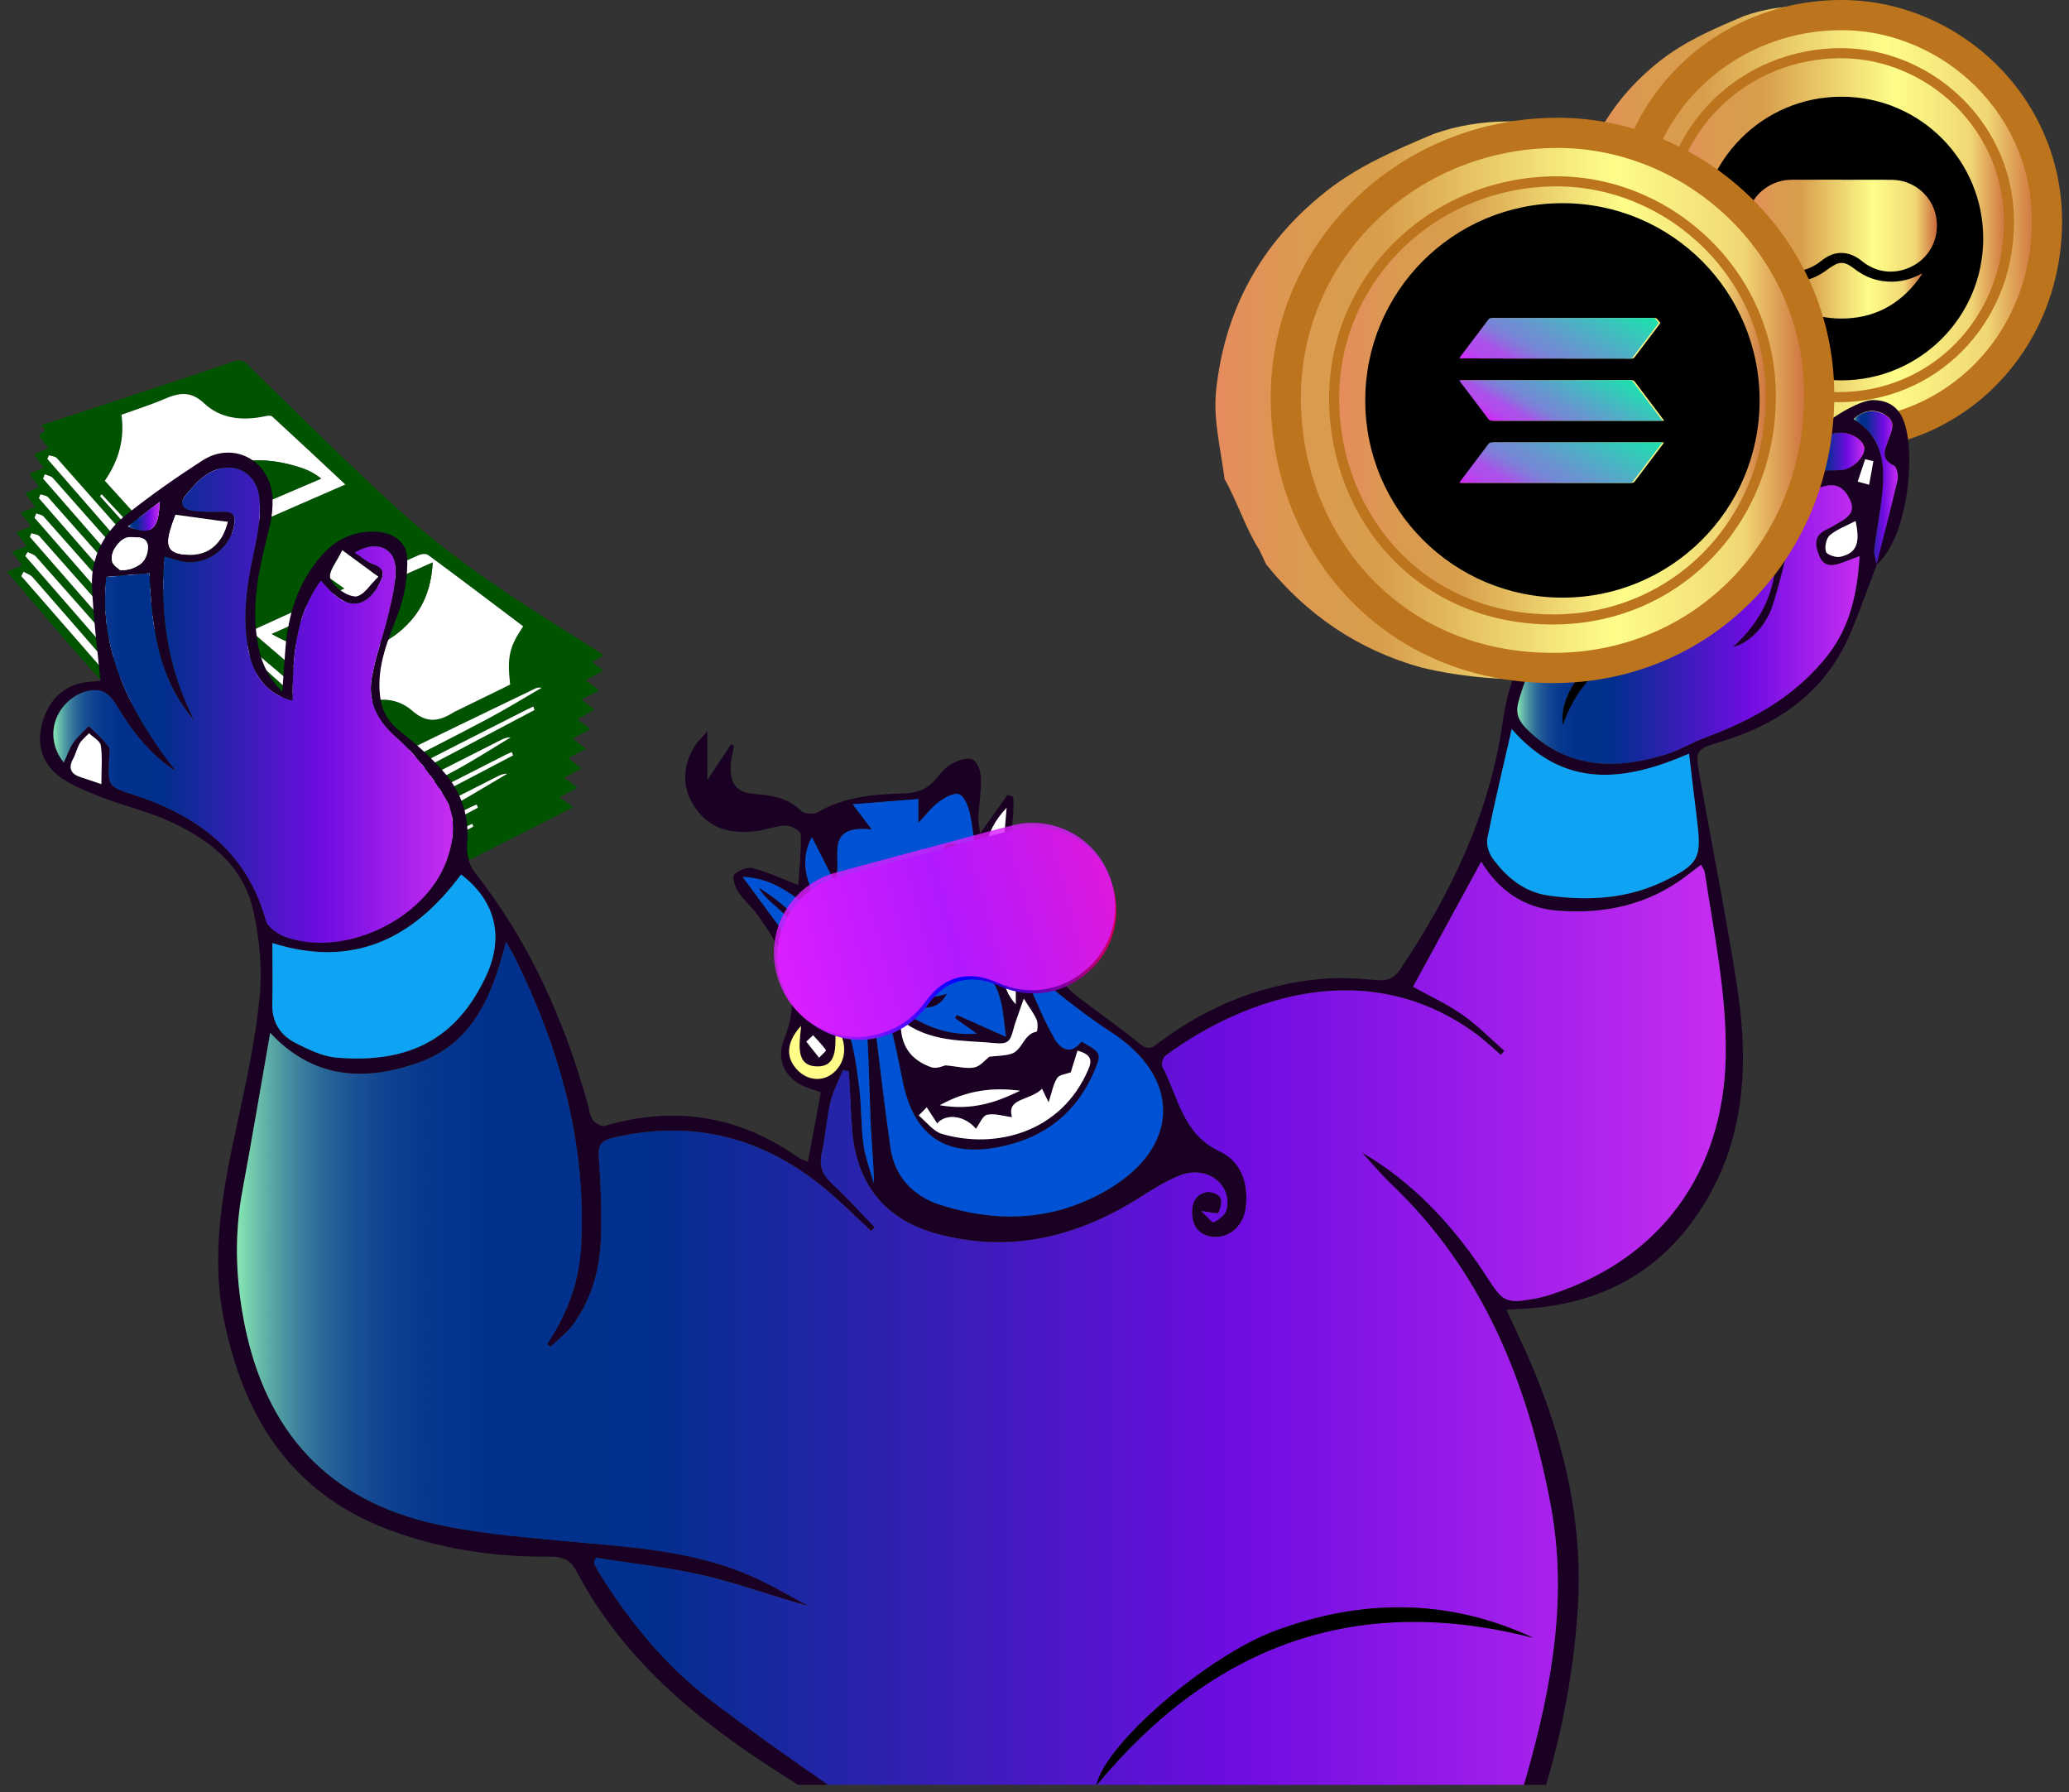 <svg width="112" height="97" viewBox="0 0 112 97" fill="none" xmlns="http://www.w3.org/2000/svg">
<rect x="0" y="0" width="112" height="97" fill="#333333" stroke="none"/>
<g clip-path="url(#clip0_356_1358)">
<g clip-path="url(#clip1_356_1358)">
<path d="M93.909 23.546C91.17 22.783 89.004 21.274 87.3 19.158C87.206 18.958 87.112 18.757 87.017 18.557C86.405 17.596 86.086 16.512 85.53 15.528L85.534 15.543C85.376 14.28 85.038 13 85.174 11.751C85.539 8.395 87.023 5.537 89.85 3.303C91.227 2.215 92.808 1.545 94.408 0.868C96.511 0.116 98.647 0.258 100.791 0.665C102.157 1.077 103.466 1.607 104.71 2.275C105.551 2.942 106.49 3.503 107.207 4.3C108.236 5.31 108.823 6.59 109.617 7.743C109.591 8.675 110.118 9.488 110.268 10.387C111.258 16.34 107.154 22.16 100.884 23.671C100.45 23.774 100.023 23.896 99.593 24.01C97.673 24.114 95.775 23.987 93.909 23.546Z" fill="url(#paint0_linear_356_1358)"/>
<path d="M108.75 12.229C108.647 17.402 104.695 21.503 99.484 21.497C93.853 21.492 90.281 17.157 90.192 12.281C90.095 7.028 94.404 2.862 99.68 2.878C104.507 2.893 108.874 6.922 108.75 12.229Z" fill="url(#paint1_linear_356_1358)" stroke="#BC741D" stroke-width="0.545" stroke-miterlimit="10"/>
<path d="M110.804 12.239C110.679 18.557 105.85 23.566 99.485 23.56C92.608 23.553 88.245 18.259 88.136 12.303C88.019 5.885 93.284 0.797 99.725 0.817C105.621 0.835 110.955 5.757 110.804 12.239Z" stroke="#BC741D" stroke-width="1.634" stroke-miterlimit="10"/>
<path d="M107.357 12.942C107.339 17.188 103.893 20.589 99.678 20.586C95.438 20.582 92.005 17.146 92.007 12.91C92.005 8.695 95.416 5.232 99.687 5.234C103.942 5.235 107.376 8.684 107.357 12.942Z" fill="black"/>
<path d="M99.68 9.732C100.604 9.732 101.53 9.717 102.455 9.735C103.577 9.757 104.57 10.56 104.799 11.697C105.019 12.797 104.527 13.87 103.55 14.391C102.671 14.86 101.634 14.815 100.8 14.139C100.588 13.966 100.361 13.825 100.096 13.75C99.647 13.623 99.229 13.7 98.837 13.943C98.741 14.003 98.65 14.072 98.559 14.143C98.198 14.428 97.791 14.613 97.337 14.669C96.424 14.784 95.667 14.479 95.075 13.776C94.731 13.367 94.553 12.888 94.522 12.354C94.452 11.119 95.28 10.037 96.496 9.779C96.676 9.741 96.858 9.728 97.041 9.728C97.483 9.728 97.924 9.726 98.367 9.726C98.805 9.726 99.242 9.726 99.68 9.726C99.68 9.728 99.68 9.73 99.68 9.732Z" fill="url(#paint2_linear_356_1358)"/>
<path d="M104.049 14.822C104.032 14.851 104.023 14.871 104.011 14.889C103.546 15.566 102.985 16.144 102.273 16.565C101.746 16.877 101.179 17.073 100.575 17.172C100.166 17.237 99.756 17.255 99.345 17.232C97.969 17.15 96.812 16.599 95.888 15.577C95.704 15.374 95.543 15.15 95.374 14.936C95.354 14.911 95.339 14.878 95.318 14.845C95.368 14.822 95.405 14.849 95.439 14.862C95.652 14.936 95.861 15.012 96.073 15.085C96.491 15.229 96.921 15.272 97.357 15.23C97.878 15.181 98.352 14.989 98.782 14.691C98.864 14.635 98.939 14.569 99.022 14.515C99.14 14.439 99.258 14.361 99.383 14.301C99.596 14.201 99.816 14.21 100.023 14.315C100.148 14.379 100.266 14.457 100.377 14.544C100.824 14.894 101.325 15.125 101.884 15.209C102.598 15.316 103.277 15.196 103.92 14.864C103.951 14.847 103.981 14.833 104.012 14.82C104.018 14.815 104.025 14.818 104.049 14.822Z" fill="url(#paint3_linear_356_1358)"/>
<path d="M1.909 27.435C1.708 27.165 1.554 26.958 1.367 26.705C1.628 26.589 1.851 26.487 2.124 26.366C1.946 26.12 1.79 25.904 1.595 25.639C1.871 25.529 2.098 25.436 2.382 25.322C2.191 25.069 2.029 24.855 1.833 24.593C2.102 24.479 2.329 24.381 2.612 24.261C2.429 24.016 2.269 23.803 2.111 23.591C2.175 23.391 2.721 23.409 2.218 23.024C3.72 22.53 5.135 22.064 6.551 21.597C8.601 20.92 10.653 20.248 12.7 19.549C12.999 19.445 13.179 19.529 13.39 19.732C16.068 22.325 18.711 24.976 21.451 27.475C24.614 30.361 28.137 32.611 31.68 34.813C32.001 35.013 32.317 35.226 32.681 35.462C32.47 35.589 32.296 35.692 32.063 35.832C32.27 35.994 32.443 36.13 32.653 36.295C32.332 36.473 32.047 36.629 31.698 36.822C31.96 37.007 32.167 37.154 32.444 37.352C32.107 37.532 31.827 37.679 31.477 37.866C31.733 38.064 31.936 38.218 32.179 38.407C31.863 38.589 31.584 38.748 31.253 38.939C31.502 39.124 31.7 39.27 31.962 39.462C31.631 39.642 31.349 39.793 31.003 39.98C31.259 40.174 31.469 40.334 31.722 40.525C31.388 40.703 31.101 40.855 30.761 41.037C31.023 41.231 31.232 41.387 31.488 41.578C31.164 41.756 30.879 41.912 30.543 42.095C30.79 42.282 30.999 42.438 31.257 42.633C30.932 42.807 30.645 42.96 30.291 43.15C30.55 43.337 30.758 43.488 31.026 43.682C30.278 44.071 29.575 44.443 28.869 44.801C25.706 46.401 22.539 47.992 19.379 49.602C19.099 49.744 18.907 49.744 18.665 49.548C13.51 45.371 8.768 40.606 4.274 35.489C2.972 34.007 1.704 32.491 0.375 30.938C0.669 30.822 0.902 30.729 1.199 30.61C1.014 30.361 0.853 30.145 0.646 29.867C0.909 29.761 1.145 29.667 1.436 29.551C1.236 29.288 1.072 29.071 0.874 28.808C1.143 28.703 1.374 28.61 1.684 28.488C1.492 28.24 1.328 28.027 1.116 27.753C1.383 27.644 1.61 27.553 1.909 27.435ZM28.32 33.9C26.59 32.596 24.89 31.305 23.176 30.041C23.049 29.947 22.802 29.985 22.635 30.059C20.661 30.936 18.691 31.832 16.72 32.723C15.7 33.186 14.679 33.653 13.653 34.12C13.68 34.198 13.686 34.243 13.708 34.261C15.306 35.634 16.9 37.011 18.511 38.364C18.614 38.451 18.843 38.422 18.985 38.347C20.165 37.733 21.378 37.644 22.317 38.469C23.12 39.173 23.788 39.044 24.594 38.525C24.623 38.505 24.658 38.498 24.689 38.483C25.667 38.004 26.644 37.526 27.612 37.052C27.447 35.538 27.567 35.026 28.32 33.9ZM18.692 26.224C17.347 24.967 16.05 23.751 14.743 22.552C14.656 22.472 14.47 22.503 14.334 22.532C13.127 22.788 11.941 22.672 11.04 21.824C10.332 21.157 9.702 21.248 8.917 21.588C8.149 21.92 7.361 22.163 6.575 22.449C6.758 23.778 6.428 24.92 5.674 26.022C6.874 27.35 8.056 28.643 9.222 29.956C9.424 30.183 9.602 30.201 9.869 30.083C11.494 29.358 13.125 28.65 14.752 27.94C16.048 27.375 17.345 26.812 18.692 26.224ZM13.078 34.683C13.045 34.692 13.01 34.701 12.978 34.708C13.057 34.875 13.103 35.093 13.223 35.2C15.604 37.359 17.988 39.509 20.387 41.641C20.517 41.758 20.792 41.783 20.957 41.701C22.78 40.788 24.602 39.862 26.412 38.901C27.391 38.382 28.348 37.788 29.316 37.229C29.17 37.191 29.049 37.23 28.933 37.287C26.427 38.496 23.919 39.698 21.42 40.931C20.993 41.142 20.679 41.151 20.314 40.835C17.91 38.769 15.491 36.731 13.078 34.683ZM28.929 38.431C28.911 38.367 28.891 38.302 28.873 38.238C28.753 38.295 28.633 38.347 28.515 38.407C26.025 39.671 23.534 40.929 21.048 42.204C20.755 42.355 20.545 42.362 20.294 42.139C18.689 40.721 17.058 39.337 15.455 37.917C14.588 37.149 13.755 36.33 12.903 35.529C12.689 35.901 12.807 36.105 13.023 36.297C15.398 38.433 17.768 40.577 20.149 42.702C20.27 42.811 20.519 42.854 20.665 42.778C23.423 41.343 26.174 39.885 28.929 38.431ZM12.693 36.653C12.636 36.686 12.582 36.718 12.525 36.749C12.623 36.958 12.678 37.23 12.825 37.363C15.178 39.508 17.541 41.638 19.915 43.752C20.044 43.866 20.309 43.888 20.472 43.808C21.865 43.127 23.259 42.444 24.632 41.699C25.649 41.149 26.639 40.508 27.64 39.907C27.423 39.9 27.238 39.985 27.055 40.078C24.966 41.136 22.882 42.201 20.788 43.241C20.605 43.332 20.32 43.359 20.176 43.248C19.33 42.591 18.494 41.912 17.686 41.191C16.012 39.698 14.356 38.169 12.693 36.653ZM27.774 40.884C27.75 40.824 27.727 40.764 27.703 40.706C27.594 40.755 27.485 40.799 27.378 40.853C25.121 42.001 22.864 43.143 20.612 44.302C20.309 44.458 20.082 44.487 19.811 44.247C18.13 42.758 16.426 41.305 14.743 39.82C13.976 39.143 13.243 38.413 12.489 37.703C12.22 38.126 12.426 38.315 12.633 38.505C14.621 40.318 16.649 42.074 18.58 43.968C19.502 44.872 20.314 45.001 21.487 44.291C23.543 43.045 25.675 42.008 27.774 40.884ZM12.289 38.803C12.229 38.852 12.168 38.899 12.108 38.948C12.21 39.154 12.269 39.422 12.416 39.557C14.721 41.65 17.04 43.724 19.346 45.816C19.586 46.034 19.787 46.069 20.091 45.909C21.298 45.271 22.528 44.703 23.73 44.047C24.983 43.363 26.214 42.606 27.454 41.879C27.258 41.863 27.091 41.939 26.926 42.023C24.714 43.143 22.506 44.273 20.289 45.37C20.098 45.464 19.789 45.449 19.635 45.32C18.327 44.24 17.027 43.143 15.752 42.01C14.581 40.969 13.443 39.874 12.289 38.803ZM25.873 43.713C25.849 43.657 25.825 43.599 25.804 43.543C25.682 43.597 25.558 43.644 25.439 43.704C23.664 44.605 21.887 45.498 20.118 46.417C19.8 46.583 19.575 46.564 19.319 46.336C17.054 44.302 14.783 42.281 12.511 40.256C12.357 40.118 12.202 39.976 12.05 39.836C11.993 39.891 11.937 39.945 11.881 40C11.981 40.207 12.039 40.475 12.186 40.61C14.318 42.569 16.479 44.487 18.594 46.472C19.197 47.036 19.726 47.095 20.472 46.659C22.253 45.624 24.069 44.688 25.873 43.713ZM25.62 44.736C25.606 44.688 25.591 44.639 25.575 44.592C25.471 44.638 25.366 44.679 25.262 44.732C23.439 45.655 21.62 46.586 19.791 47.489C19.615 47.576 19.33 47.558 19.186 47.441C18.015 46.486 16.849 45.518 15.712 44.507C14.401 43.341 13.119 42.126 11.823 40.931C11.677 41.402 11.663 41.425 11.972 41.703C14.305 43.815 16.644 45.92 18.992 48.012C19.103 48.111 19.335 48.146 19.468 48.075C21.522 46.975 23.57 45.852 25.62 44.736ZM23.305 46.788C23.296 46.757 23.287 46.728 23.278 46.697C23.127 46.764 22.976 46.822 22.827 46.898C21.752 47.445 20.677 47.984 19.608 48.551C19.328 48.7 19.126 48.698 18.892 48.491C17.045 46.857 15.186 45.242 13.339 43.61C12.754 43.092 12.193 42.538 11.621 42.001C11.569 42.05 11.516 42.099 11.461 42.148C11.569 42.371 11.632 42.66 11.792 42.807C13.669 44.549 15.558 46.274 17.452 47.988C17.941 48.429 18.424 49.107 18.977 49.154C19.531 49.201 20.171 48.598 20.77 48.273C21.078 48.106 21.382 47.921 21.687 47.743C22.228 47.423 22.767 47.105 23.305 46.788ZM8.77 31.966C8.837 31.93 8.903 31.892 8.97 31.855C8.924 31.674 8.926 31.432 8.826 31.318C6.92 29.135 5.004 26.963 3.081 24.802C2.983 24.691 2.794 24.693 2.649 24.644C2.619 24.708 2.59 24.773 2.561 24.837C4.632 27.212 6.702 29.589 8.77 31.966ZM8.283 34.056C8.352 34.016 8.42 33.974 8.489 33.934C8.434 33.755 8.425 33.522 8.322 33.404C6.426 31.232 4.523 29.073 2.61 26.923C2.512 26.812 2.331 26.811 2.187 26.756C2.158 26.825 2.131 26.894 2.102 26.963C4.163 29.327 6.224 31.692 8.283 34.056ZM2.425 25.672C2.394 25.75 2.363 25.826 2.333 25.904C4.408 28.285 6.486 30.666 8.561 33.047C8.618 32.999 8.676 32.952 8.732 32.905C8.681 32.72 8.676 32.476 8.572 32.358C6.68 30.188 4.779 28.029 2.87 25.881C2.763 25.759 2.576 25.739 2.425 25.672ZM1.495 29.88C1.454 29.952 1.41 30.023 1.368 30.096C3.44 32.474 5.512 34.855 7.584 37.234C7.642 37.192 7.699 37.149 7.757 37.107C7.711 36.923 7.715 36.682 7.615 36.568C5.736 34.41 3.843 32.264 1.946 30.126C1.833 29.997 1.648 29.959 1.495 29.88ZM7.828 36.183C7.884 36.139 7.942 36.097 7.998 36.054C7.951 35.872 7.949 35.631 7.848 35.514C5.955 33.341 4.052 31.18 2.142 29.03C2.04 28.915 1.848 28.915 1.699 28.863C1.673 28.93 1.646 28.995 1.621 29.062C3.689 31.436 5.757 33.809 7.828 36.183ZM1.276 30.945C1.236 31.023 1.194 31.103 1.154 31.181C3.221 33.551 5.287 35.919 7.355 38.289C7.419 38.229 7.483 38.169 7.546 38.109C7.47 37.922 7.426 37.694 7.31 37.556C6.862 37.029 6.38 36.54 5.926 36.019C4.541 34.43 3.164 32.83 1.773 31.249C1.643 31.102 1.443 31.045 1.276 30.945ZM1.964 27.789C1.933 27.867 1.9 27.945 1.87 28.024C3.936 30.393 6.003 32.763 8.069 35.133C8.127 35.088 8.185 35.04 8.243 34.995C8.202 34.821 8.207 34.588 8.115 34.481C6.208 32.298 4.292 30.126 2.369 27.965C2.273 27.857 2.1 27.846 1.964 27.789ZM5.501 26.751C5.474 26.787 5.445 26.825 5.418 26.861C6.636 28.214 7.855 29.565 9.072 30.918C9.117 30.858 9.162 30.798 9.208 30.738C7.973 29.411 6.738 28.082 5.501 26.751Z" fill="#005400"/>
<path d="M28.32 33.9C27.567 35.026 27.447 35.538 27.614 37.054C26.646 37.528 25.669 38.008 24.69 38.485C24.659 38.5 24.625 38.507 24.596 38.527C23.79 39.046 23.121 39.175 22.319 38.471C21.38 37.646 20.167 37.733 18.986 38.349C18.845 38.423 18.616 38.453 18.512 38.365C16.904 37.013 15.307 35.636 13.709 34.263C13.688 34.245 13.684 34.198 13.655 34.121C14.681 33.655 15.7 33.188 16.722 32.725C18.692 31.833 20.663 30.938 22.636 30.061C22.803 29.987 23.05 29.948 23.178 30.043C24.892 31.305 26.591 32.596 28.32 33.9ZM14.71 34.316C15.85 34.957 16.958 35.298 18.149 35.304C19.649 35.311 21.075 34.933 22.262 33.566C22.998 32.72 23.354 31.69 23.423 30.442C20.505 31.739 17.657 33.007 14.71 34.316Z" fill="white"/>
<path d="M18.692 26.224C17.345 26.811 16.048 27.373 14.754 27.94C13.125 28.652 11.496 29.358 9.871 30.083C9.604 30.201 9.426 30.183 9.224 29.956C8.058 28.643 6.878 27.35 5.676 26.022C6.428 24.922 6.758 23.78 6.576 22.449C7.363 22.164 8.151 21.918 8.919 21.588C9.704 21.248 10.335 21.157 11.042 21.824C11.943 22.674 13.128 22.788 14.336 22.532C14.472 22.503 14.656 22.471 14.745 22.552C16.05 23.751 17.347 24.967 18.692 26.224ZM9.315 29.355C12.008 28.203 14.697 27.054 17.387 25.904C17.022 25.617 16.673 25.441 16.306 25.322C14.608 24.762 12.9 24.677 11.176 25.759C9.923 26.545 9.135 28.34 9.315 29.355Z" fill="white"/>
<path d="M13.078 34.683C15.491 36.729 17.912 38.767 20.312 40.835C20.677 41.149 20.991 41.142 21.418 40.931C23.917 39.698 26.425 38.498 28.931 37.287C29.047 37.23 29.169 37.191 29.314 37.229C28.346 37.788 27.389 38.382 26.41 38.901C24.6 39.862 22.78 40.788 20.955 41.701C20.79 41.783 20.517 41.758 20.385 41.641C17.988 39.509 15.602 37.359 13.221 35.2C13.103 35.093 13.056 34.873 12.976 34.708C13.01 34.701 13.045 34.692 13.078 34.683Z" fill="white"/>
<path d="M28.929 38.431C26.176 39.885 23.423 41.344 20.665 42.78C20.519 42.856 20.27 42.813 20.149 42.704C17.766 40.579 15.398 38.434 13.023 36.299C12.807 36.105 12.691 35.903 12.903 35.531C13.755 36.33 14.588 37.151 15.455 37.919C17.06 39.341 18.689 40.722 20.294 42.141C20.545 42.362 20.755 42.355 21.048 42.206C23.534 40.931 26.025 39.671 28.515 38.409C28.633 38.349 28.753 38.296 28.873 38.24C28.891 38.304 28.909 38.367 28.929 38.431Z" fill="white"/>
<path d="M12.693 36.653C14.356 38.169 16.012 39.697 17.688 41.195C18.496 41.916 19.332 42.596 20.178 43.252C20.32 43.363 20.607 43.336 20.79 43.245C22.884 42.204 24.968 41.138 27.057 40.081C27.24 39.989 27.425 39.904 27.641 39.911C26.641 40.512 25.651 41.153 24.634 41.703C23.26 42.446 21.867 43.13 20.474 43.811C20.312 43.891 20.045 43.87 19.916 43.755C17.543 41.641 15.18 39.509 12.827 37.367C12.68 37.232 12.625 36.96 12.527 36.753C12.58 36.718 12.636 36.686 12.693 36.653Z" fill="white"/>
<path d="M27.774 40.884C25.675 42.008 23.543 43.045 21.487 44.289C20.314 44.999 19.503 44.87 18.58 43.966C16.648 42.072 14.621 40.316 12.633 38.503C12.424 38.315 12.221 38.124 12.489 37.701C13.243 38.411 13.977 39.141 14.743 39.818C16.424 41.305 18.13 42.756 19.811 44.245C20.082 44.485 20.309 44.456 20.612 44.3C22.866 43.141 25.123 41.999 27.378 40.851C27.485 40.797 27.596 40.753 27.703 40.704C27.727 40.764 27.75 40.824 27.774 40.884Z" fill="white"/>
<path d="M12.289 38.803C13.443 39.874 14.581 40.969 15.754 42.012C17.029 43.145 18.327 44.242 19.637 45.322C19.791 45.449 20.1 45.466 20.29 45.371C22.508 44.273 24.716 43.143 26.928 42.025C27.093 41.941 27.26 41.865 27.456 41.881C26.216 42.606 24.985 43.363 23.732 44.049C22.529 44.707 21.3 45.275 20.093 45.911C19.789 46.071 19.588 46.034 19.348 45.818C17.042 43.726 14.723 41.654 12.418 39.559C12.271 39.424 12.21 39.155 12.11 38.95C12.168 38.901 12.229 38.852 12.289 38.803Z" fill="white"/>
<path d="M25.872 43.713C24.069 44.688 22.252 45.624 20.47 46.661C19.724 47.095 19.195 47.038 18.592 46.474C16.477 44.489 14.316 42.571 12.184 40.612C12.037 40.476 11.979 40.207 11.879 40.002C11.935 39.947 11.992 39.893 12.048 39.838C12.202 39.978 12.355 40.12 12.509 40.258C14.779 42.282 17.052 44.304 19.317 46.337C19.573 46.568 19.798 46.584 20.116 46.419C21.885 45.5 23.663 44.607 25.437 43.706C25.557 43.644 25.68 43.597 25.802 43.544C25.827 43.599 25.851 43.655 25.872 43.713Z" fill="white"/>
<path d="M25.62 44.736C23.57 45.852 21.521 46.973 19.466 48.073C19.333 48.144 19.103 48.11 18.99 48.01C16.642 45.918 14.305 43.813 11.97 41.701C11.661 41.422 11.675 41.4 11.821 40.929C13.119 42.126 14.399 43.339 15.71 44.505C16.847 45.517 18.013 46.483 19.184 47.44C19.33 47.558 19.613 47.574 19.789 47.487C21.618 46.586 23.437 45.653 25.261 44.73C25.362 44.678 25.468 44.638 25.573 44.59C25.589 44.641 25.604 44.688 25.62 44.736Z" fill="white"/>
<path d="M23.305 46.788C22.766 47.105 22.228 47.425 21.689 47.741C21.384 47.921 21.08 48.104 20.772 48.271C20.172 48.596 19.533 49.199 18.979 49.152C18.425 49.105 17.941 48.428 17.454 47.986C15.558 46.272 13.671 44.545 11.794 42.805C11.636 42.658 11.572 42.37 11.463 42.146C11.516 42.097 11.569 42.048 11.623 41.999C12.195 42.537 12.756 43.09 13.341 43.608C15.189 45.24 17.049 46.855 18.894 48.489C19.128 48.696 19.33 48.698 19.609 48.549C20.677 47.983 21.754 47.443 22.829 46.897C22.976 46.822 23.129 46.762 23.279 46.695C23.287 46.726 23.296 46.757 23.305 46.788Z" fill="white"/>
<path d="M8.77 31.966C6.702 29.589 4.632 27.214 2.563 24.837C2.593 24.773 2.622 24.708 2.651 24.644C2.798 24.695 2.985 24.691 3.083 24.802C5.006 26.963 6.922 29.135 8.828 31.318C8.928 31.432 8.927 31.674 8.972 31.855C8.905 31.892 8.838 31.928 8.77 31.966Z" fill="white"/>
<path d="M8.283 34.056C6.224 31.692 4.163 29.328 2.104 26.963C2.133 26.894 2.16 26.825 2.189 26.756C2.333 26.809 2.514 26.812 2.612 26.923C4.524 29.073 6.428 31.234 8.323 33.404C8.427 33.522 8.438 33.755 8.49 33.934C8.421 33.974 8.352 34.016 8.283 34.056Z" fill="white"/>
<path d="M2.425 25.672C2.576 25.739 2.763 25.761 2.87 25.883C4.779 28.031 6.68 30.19 8.572 32.36C8.676 32.48 8.681 32.721 8.732 32.907C8.676 32.954 8.618 33.001 8.561 33.048C6.486 30.668 4.408 28.287 2.333 25.906C2.364 25.826 2.395 25.748 2.425 25.672Z" fill="white"/>
<path d="M1.496 29.88C1.648 29.959 1.833 29.998 1.946 30.125C3.844 32.262 5.734 34.408 7.615 36.568C7.715 36.682 7.711 36.924 7.757 37.107C7.699 37.149 7.642 37.192 7.584 37.234C5.512 34.855 3.44 32.474 1.368 30.096C1.41 30.025 1.454 29.952 1.496 29.88Z" fill="white"/>
<path d="M7.828 36.183C5.758 33.809 3.689 31.436 1.619 29.062C1.645 28.995 1.672 28.93 1.697 28.863C1.846 28.915 2.039 28.915 2.14 29.03C4.051 31.18 5.954 33.343 7.846 35.514C7.948 35.631 7.95 35.87 7.997 36.054C7.942 36.095 7.884 36.139 7.828 36.183Z" fill="white"/>
<path d="M1.276 30.945C1.443 31.045 1.644 31.102 1.773 31.249C3.164 32.832 4.541 34.432 5.926 36.019C6.38 36.54 6.862 37.029 7.31 37.556C7.426 37.694 7.47 37.922 7.546 38.109C7.483 38.169 7.419 38.229 7.355 38.289C5.289 35.919 3.222 33.551 1.154 31.182C1.194 31.104 1.234 31.025 1.276 30.945Z" fill="white"/>
<path d="M1.964 27.789C2.1 27.846 2.273 27.857 2.367 27.964C4.29 30.127 6.206 32.297 8.113 34.479C8.207 34.586 8.202 34.819 8.242 34.993C8.183 35.039 8.125 35.086 8.067 35.131C6.004 32.763 3.938 30.393 1.869 28.024C1.902 27.945 1.933 27.867 1.964 27.789Z" fill="white"/>
<path d="M5.502 26.751C6.736 28.08 7.973 29.409 9.208 30.738C9.162 30.798 9.117 30.858 9.072 30.918C7.853 29.565 6.635 28.214 5.418 26.861C5.445 26.825 5.474 26.789 5.502 26.751Z" fill="white"/>
<path d="M14.71 34.316C17.657 33.005 20.505 31.739 23.421 30.442C23.354 31.692 22.996 32.72 22.261 33.566C21.075 34.933 19.648 35.311 18.148 35.304C16.958 35.298 15.851 34.957 14.71 34.316Z" fill="#005400"/>
<path d="M9.315 29.355C9.135 28.341 9.923 26.545 11.176 25.759C12.899 24.679 14.606 24.762 16.306 25.322C16.673 25.441 17.022 25.617 17.387 25.904C14.695 27.054 12.006 28.203 9.315 29.355Z" fill="#005400"/>
<path d="M63.483 167.306C61.412 168.256 59.271 168.982 56.945 168.964C53.391 168.937 51.599 166.091 53.119 162.863C54.072 160.838 55.71 159.525 57.715 158.69C59.833 157.807 62.014 157.074 64.144 156.216C65.064 155.846 65.983 155.416 66.799 154.858C68.344 153.803 68.222 152.485 66.535 151.722C63.73 150.454 60.744 150.091 57.753 150.596C52.543 151.477 47.372 152.568 42.18 153.558C39.443 154.079 36.73 154.079 34.003 153.362C29.886 152.281 27.077 148.569 27.745 144.2C28.613 138.515 30.434 133.29 34.05 128.798C35.332 127.205 36.915 125.857 38.33 124.367C38.695 123.982 38.935 123.48 39.247 123.012C39.271 123.037 39.407 123.186 39.639 123.435C39.727 123.105 39.794 122.85 39.861 122.594C39.979 122.66 40.099 122.729 40.26 122.819C40.3 122.552 40.335 122.311 40.367 122.098C41.261 121.285 41.261 121.285 41.199 120.726C41.422 120.978 41.584 121.16 41.889 121.503C42.016 121.105 42.187 120.829 42.178 120.557C42.14 119.393 42.675 118.601 43.658 118.054C44.424 117.628 45.169 117.159 45.953 116.769C46.687 116.404 46.878 115.903 46.616 115.142C46.46 114.689 46.367 114.206 46.313 113.731C46.088 111.771 47.07 110.475 49.033 110.139C49.527 110.055 49.95 110.021 50.052 109.356C50.404 107.039 50.618 104.715 49.979 102.434C49.756 101.638 49.282 100.739 48.641 100.269C46.529 98.716 44.303 97.314 42.093 95.898C37.66 93.058 33.683 89.764 31.183 85.001C30.832 84.331 30.322 84.247 29.688 84.252C26.857 84.274 24.122 83.886 21.413 82.932C15.958 81.015 13.288 76.971 12.15 71.583C11.367 67.884 12.077 64.31 12.86 60.718C13.346 58.479 13.835 56.223 14.058 53.948C14.205 52.444 14.047 50.859 13.731 49.374C13.185 46.808 11.26 45.361 8.992 44.371C7.808 43.855 6.524 43.568 5.323 43.081C4.474 42.736 3.54 42.384 2.91 41.763C2.028 40.895 1.982 39.704 2.5 38.551C2.983 37.477 3.842 36.958 4.998 36.891C5.204 36.878 5.409 36.847 5.432 36.844C5.273 35.109 5.047 33.421 4.98 31.726C4.917 30.15 5.627 28.823 6.838 27.857C8.155 26.809 9.54 25.839 10.955 24.926C12.656 23.827 14.686 24.956 14.752 26.996C14.766 27.473 14.726 27.969 14.612 28.432C14.149 30.312 13.655 32.178 13.862 34.147C13.984 35.306 14.232 36.393 15.28 37.439C15.346 36.54 15.393 35.843 15.447 35.146C15.594 33.263 16.13 31.53 17.399 30.079C18.16 29.209 19.105 28.756 20.269 28.772C21.206 28.785 22.019 29.293 22.045 30.212C22.072 31.2 21.908 32.255 21.56 33.179C21.011 34.632 20.39 36.021 20.57 37.635C20.665 38.48 21.008 39.077 21.681 39.604C22.531 40.27 23.354 41.004 24.057 41.821C24.992 42.909 25.421 44.204 25.288 45.689C25.244 46.179 25.384 46.813 25.682 47.191C28.637 50.935 30.536 55.183 31.811 59.741C31.892 60.031 31.914 60.364 32.076 60.6C32.201 60.783 32.544 60.994 32.717 60.943C36.505 59.828 40.01 60.377 43.237 62.665C43.333 62.732 43.455 62.761 43.734 62.879C43.972 61.606 44.199 60.386 44.435 59.118C44.163 59.025 43.972 58.962 43.783 58.898C42.572 58.495 41.96 57.429 42.443 56.251C43.498 53.676 42.492 51.58 41.043 49.564C40.709 49.099 40.255 48.718 39.941 48.242C39.774 47.988 39.627 47.462 39.754 47.331C39.979 47.098 40.462 46.91 40.76 46.989C41.593 47.215 42.387 47.585 43.211 47.905C43.267 47.028 43.373 46.094 43.349 45.164C43.346 44.988 42.832 44.681 42.556 44.685C42.022 44.692 41.495 44.91 40.958 44.979C39.652 45.146 38.457 44.907 37.656 43.755C36.912 42.686 36.912 41.547 37.576 40.428C37.734 40.161 37.98 39.945 38.292 39.578C38.292 40.512 38.292 41.242 38.292 42.212C38.817 41.423 39.196 40.853 39.578 40.283C39.628 40.314 39.681 40.345 39.732 40.374C39.668 40.746 39.556 41.117 39.548 41.489C39.532 42.464 39.895 42.893 40.854 42.974C41.773 43.052 42.639 43.17 43.347 43.871C43.52 44.042 44.021 44.1 44.234 43.977C45.699 43.118 47.317 42.985 48.942 42.945C49.716 42.925 50.263 42.669 50.729 42.083C50.969 41.779 51.261 41.476 51.597 41.302C51.915 41.137 52.405 40.979 52.663 41.113C52.917 41.247 53.088 41.748 53.099 42.095C53.121 42.816 53.001 43.541 52.963 44.265C52.95 44.494 53.01 44.727 53.054 45.11C53.611 44.329 54.08 43.675 54.546 43.022C54.648 43.056 54.752 43.092 54.853 43.127C54.853 43.43 54.875 43.735 54.85 44.037C54.77 44.97 54.661 45.9 54.586 46.833C54.535 47.458 54.699 47.906 55.275 48.359C55.779 48.754 56.186 49.526 56.255 50.173C56.435 51.874 57.227 53.127 58.552 54.115C59.618 54.91 60.704 55.682 61.734 56.523C62.228 56.928 62.496 56.607 62.827 56.361C65.415 54.442 68.308 53.285 71.513 52.984C72.497 52.891 73.503 52.96 74.491 53.047C75.074 53.098 75.451 52.977 75.786 52.479C78.551 48.368 80.661 43.969 81.353 39.023C81.787 35.916 83.218 33.524 85.768 31.744C86.56 31.191 87.295 30.557 88.069 29.974C89.627 28.799 90.64 27.308 91.027 25.354C91.134 24.811 91.582 24.188 92.055 23.892C93.008 23.297 94.108 23.068 95.115 23.852C96.13 24.644 96.022 25.774 95.83 26.858C95.616 28.073 94.871 28.981 93.952 29.772C93.442 30.212 92.999 30.729 92.469 31.271C93.357 31.561 95.795 30.993 96.168 30.459C96.309 30.256 96.299 29.945 96.358 29.683C96.776 27.871 97.157 26.048 97.626 24.248C97.862 23.348 100.446 21.646 101.396 21.653C102.168 21.661 102.734 21.993 103.03 22.721C103.76 24.521 103.25 29.184 101.565 30.579C101.955 29.041 102.362 27.506 102.718 25.961C102.774 25.719 102.678 25.262 102.518 25.185C101.772 24.829 102.033 24.326 102.215 23.811C102.384 23.331 102.687 22.817 102.059 22.454C101.487 22.122 100.922 22.156 100.344 22.674C101.706 23.482 102.01 24.771 101.935 26.144C101.87 27.341 101.599 28.527 101.458 29.722C101.425 29.99 101.545 30.277 101.596 30.557C101.145 31.743 100.717 32.938 100.237 34.111C98.939 37.29 96.467 39.128 93.273 40.107C91.769 40.568 91.748 40.554 92.018 42.074C92.685 45.824 93.438 49.559 94.023 53.322C94.691 57.633 94.488 61.851 91.951 65.634C89.698 68.993 86.463 70.618 82.47 70.836C82.205 70.851 81.94 70.869 81.549 70.893C81.751 71.33 81.907 71.681 82.072 72.026C84.384 76.845 85.781 81.874 85.396 87.271C85.129 91.024 84.386 94.703 83.156 98.259C81.818 102.129 80.06 105.806 77.736 109.196C75.146 112.973 71.948 116.171 68.4 119.037C68.282 119.131 68.173 119.24 68.046 119.318C67.031 119.939 66.608 120.751 66.722 122.017C66.864 123.569 65.54 124.964 63.968 125.411C63.435 125.561 62.783 125.888 62.533 126.331C61.516 128.135 59.913 128.774 58 128.821C56.468 128.859 55.18 129.353 53.878 130.185C50.885 132.097 47.88 133.998 45.577 136.733C44.506 138.006 43.56 139.49 42.961 141.035C41.568 144.629 43.767 147.571 47.635 147.714C51.279 147.85 54.592 146.744 57.879 145.373C60.299 144.364 62.72 143.309 65.228 142.571C68.602 141.58 71.945 142.11 75.128 143.53C78.481 145.025 79.407 147.79 77.888 151.152C76.247 154.785 73.501 157.31 69.993 158.957C67.047 160.339 63.953 161.403 60.931 162.623C60.092 162.963 59.239 163.293 58.456 163.742C57.512 164.283 57.512 165.211 58.391 165.87C59.181 166.462 60.114 166.531 60.997 166.28M32.256 84.311C32.219 84.401 32.185 84.49 32.148 84.581C32.227 84.737 32.292 84.901 32.383 85.048C34.037 87.719 36 90.136 38.506 92.046C40.573 93.623 42.697 95.124 44.837 96.603C46.981 98.086 49.158 99.539 50.747 101.644C51.648 102.835 52.369 104.164 53.17 105.43C53.084 105.483 52.999 105.533 52.916 105.586C52.522 104.983 52.137 104.373 51.728 103.781C51.336 103.213 50.92 102.662 50.515 102.105C51.116 105.374 51.214 108.01 50.433 111.257C49.694 114.339 50.724 116.738 52.983 118.708C55.182 120.626 57.842 121.483 60.713 121.717C62.261 121.842 63.78 121.901 65.104 120.787C66.539 119.582 68.095 118.521 69.522 117.306C76.167 111.65 80.275 104.422 82.637 96.096C84.008 91.269 84.883 86.412 83.934 81.409C82.686 74.833 80.28 68.81 75.303 64.076C74.774 63.572 74.304 63.006 73.726 62.383C73.962 62.519 74.109 62.597 74.251 62.686C76.853 64.344 78.862 66.582 80.518 69.153C81.364 70.468 81.526 70.566 83.084 70.282C83.38 70.228 83.674 70.148 83.961 70.057C89.895 68.147 93.3 63.422 93.415 57.191C93.477 53.795 92.779 50.516 92.28 47.2C92.262 47.075 92.162 46.96 92.08 46.802C91.76 47.046 91.499 47.249 91.234 47.447C89.165 48.994 86.812 49.484 84.288 49.283C82.439 49.134 81.101 48.146 80.182 46.632C78.94 48.911 77.72 51.153 76.494 53.403C77.326 53.864 78.293 54.309 79.154 54.907C79.973 55.477 80.681 56.207 81.437 56.866C81.373 56.941 81.308 57.015 81.244 57.09C80.787 56.699 80.353 56.278 79.868 55.926C74.108 51.736 67.558 53.866 63.099 57.126C62.96 57.228 62.849 57.589 62.922 57.725C63.789 59.356 64.007 61.37 66.023 62.31C67.205 62.862 67.614 64.085 67.429 65.412C67.298 66.349 66.55 67.007 65.698 66.939C64.986 66.885 64.588 66.449 64.538 65.768C64.494 65.194 64.668 64.64 65.324 64.517C65.556 64.473 65.965 64.628 66.063 64.815C66.174 65.023 66.072 65.392 65.954 65.641C65.921 65.712 65.506 65.599 65.021 65.541C65.329 65.823 65.633 66.193 65.709 66.151C65.989 65.997 66.335 65.739 66.401 65.461C66.71 64.119 65.357 63.062 63.929 63.594C63.063 63.918 62.271 64.457 61.476 64.947C58.129 67.008 54.561 67.82 50.706 66.772C47.918 66.013 46.386 64.097 46.137 61.226C46.066 60.413 46.044 59.596 45.999 58.78C45.984 58.51 45.959 58.241 45.941 57.97C45.835 57.954 45.73 57.94 45.625 57.923C45.396 58.493 45.093 59.045 44.955 59.637C44.742 60.549 44.689 61.497 44.484 62.408C44.324 63.122 44.535 63.602 45.058 64.083C45.861 64.822 46.593 65.641 47.353 66.425C47.288 66.491 47.221 66.556 47.156 66.621C46.527 66.033 45.906 65.438 45.269 64.86C41.802 61.718 37.818 60.493 33.194 61.575C32.577 61.718 32.366 61.951 32.416 62.615C32.521 64.03 32.568 65.456 32.533 66.874C32.492 68.628 32.05 70.293 30.992 71.728C30.665 72.169 30.198 72.507 29.795 72.892C29.737 72.841 29.679 72.788 29.619 72.738C30.709 71.121 31.357 69.367 31.46 67.408C31.753 61.842 30.282 56.69 27.839 51.76C27.727 51.531 27.587 51.315 27.391 50.972C26.635 53.93 25.578 56.521 22.539 57.554C19.649 58.537 16.931 58.366 14.627 55.897C14.105 58.869 13.639 61.668 13.119 64.457C12.705 66.689 12.751 68.9 13.137 71.134C14.151 76.969 17.3 80.949 23.152 82.386C25.486 82.96 27.923 83.156 30.327 83.384C33.792 83.717 37.288 83.855 40.545 85.248C41.659 85.723 42.703 86.359 43.778 86.922C41.853 86.406 40.023 85.714 38.132 85.273C36.202 84.83 34.217 84.625 32.256 84.311ZM65.951 165.901C65.947 165.859 65.941 165.817 65.938 165.776C64.53 166.041 63.132 166.378 61.714 166.544C60.719 166.66 59.647 166.718 58.703 166.46C58.144 166.308 57.577 165.559 57.357 164.953C57.089 164.214 57.712 163.638 58.354 163.313C59.377 162.797 60.412 162.276 61.494 161.911C64.97 160.744 68.369 159.438 71.496 157.475C74.523 155.572 76.888 153.206 77.632 149.545C78.065 147.424 77.434 145.9 75.644 144.836C72.125 142.744 68.304 142.541 64.503 143.505C62.043 144.129 59.74 145.39 57.381 146.399C54.107 147.8 50.736 148.559 47.145 148.304C43.687 148.059 41.468 145.846 41.769 142.693C41.849 141.869 42.127 141.035 42.456 140.265C44.021 136.613 46.819 134.08 50.106 132.017C51.577 131.093 53.072 130.208 54.786 129.164C49.467 128.369 44.539 127.341 42.209 121.566C40.202 123.464 38.305 125.062 36.641 126.873C31.903 132.028 29.181 138.106 28.666 145.13C28.52 147.095 29.009 148.811 30.372 150.3C31.894 151.963 33.886 152.456 35.969 152.77C39.196 153.258 42.361 152.712 45.517 152.114C49.614 151.337 53.689 150.425 57.81 149.812C61.009 149.334 64.149 149.899 67.025 151.482C68.722 152.416 68.858 153.992 67.343 155.212C66.746 155.693 66.007 156.037 65.286 156.324C62.704 157.353 60.081 158.281 57.514 159.343C55.402 160.217 53.858 161.661 53.362 164.027C52.907 166.204 54.116 168.229 56.065 168.363C57.978 168.494 59.871 168.358 61.679 167.611C63.096 167.027 64.525 166.471 65.951 165.901ZM15.84 37.933C14.516 37.586 13.76 36.691 13.466 35.28C13.085 33.459 13.354 31.679 13.74 29.887C13.947 28.924 14.142 27.904 14.036 26.941C13.869 25.407 12.386 24.84 11.122 25.73C10.735 26.003 10.408 26.377 10.098 26.742C9.649 27.268 9.892 27.581 10.488 27.65C11.025 27.711 11.574 27.708 12.117 27.697C12.605 27.688 12.751 27.886 12.685 28.363C12.502 29.716 11.064 30.709 9.745 30.364C9.495 30.299 9.248 30.221 8.904 30.121C8.654 33.283 9.097 36.215 10.517 38.986C8.481 36.651 8.214 33.775 8.085 31.024C7.245 31.096 6.546 31.156 5.752 31.223C5.333 35.306 7.114 38.627 9.522 41.738C8.08 40.817 7.114 39.52 6.27 38.106C6.088 37.803 5.765 37.456 5.449 37.385C4.613 37.2 3.64 37.781 3.188 38.594C2.718 39.439 2.799 40.456 3.455 41.266C3.635 40.88 3.754 40.503 3.971 40.192C4.203 39.86 4.526 39.591 4.81 39.293C5.173 39.66 5.57 40 5.879 40.408C5.995 40.565 5.915 40.879 5.905 41.118C5.845 42.528 5.834 42.559 7.212 43.007C10.684 44.136 13.348 46.076 14.387 49.799C14.494 50.185 15.057 50.574 15.491 50.723C18.662 51.814 22.958 49.777 24.149 46.644C24.607 45.44 24.73 44.157 24.026 43.051C23.308 41.923 22.48 40.802 21.482 39.933C20.43 39.016 19.9 38.002 20.123 36.689C20.325 35.509 20.766 34.37 21.039 33.197C21.227 32.384 21.442 31.543 21.411 30.722C21.369 29.618 20.32 29.22 19.204 29.903C19.568 30.139 19.858 30.413 20.203 30.535C20.824 30.753 20.813 31.08 20.55 31.576C19.862 32.869 18.901 33.023 17.883 31.981C17.717 31.812 17.563 31.632 17.37 31.423C15.938 33.383 15.854 35.62 15.84 37.933ZM91.749 31.734C92.685 30.673 93.489 29.743 94.314 28.83C95.247 27.797 95.378 26.564 95.238 25.26C95.163 24.559 94.746 24.192 94.061 24.085C92.781 23.885 91.835 24.399 91.41 25.73C90.633 28.169 89.129 30.027 87.106 31.528C86.451 32.013 85.853 32.574 85.219 33.09C83.656 34.361 82.744 36.028 82.207 37.941C82.04 38.536 82.152 38.954 82.588 39.399C84.805 41.663 87.558 41.689 90.335 40.781C91.001 40.563 91.612 40.178 92.271 39.934C94.866 38.977 97.225 37.67 98.955 35.438C100.148 33.898 100.535 32.102 100.662 30.101C100.261 30.252 99.985 30.355 99.709 30.459C99.213 30.644 98.739 30.704 98.487 30.107C98.245 29.536 98.156 28.986 98.875 28.656C99.122 28.543 99.355 28.398 99.589 28.26C100.059 27.982 100.448 27.689 100.134 27.034C99.827 26.393 99.415 26.124 98.686 26.335C97.753 26.605 97.332 27.245 97.126 28.145C96.78 29.674 96.446 31.214 95.977 32.709C95.592 33.936 94.642 34.841 93.803 35.019C94.953 33.964 95.754 32.77 96.039 31.149C94.626 31.672 93.386 32.66 91.749 31.734ZM43.102 52.076C43.329 54.489 43.56 55.034 44.581 55.579C45.238 54.507 44.076 53.011 45.483 52.072C44.546 53.441 45.461 54.498 45.883 55.679C46.242 56.687 46.375 57.785 46.513 58.856C46.645 59.873 46.602 60.914 46.74 61.931C46.838 62.65 47.108 63.346 47.303 64.05C47.31 63.059 47.197 62.12 47.152 61.177C47.07 59.456 47.048 57.731 46.949 56.011C46.93 55.682 46.667 55.37 46.471 54.949C47.584 53.165 49.576 54.397 51.26 53.785C50.566 55.079 49.476 54.27 48.474 54.504C49.865 55.437 51.145 56.075 52.877 55.947C52.389 55.6 52.042 55.355 51.697 55.108C51.728 55.048 51.759 54.989 51.792 54.929C52.612 55.295 53.433 55.66 54.457 56.118C54.356 55.375 54.321 54.842 54.205 54.326C53.996 53.401 53.669 52.592 52.485 52.546C52.227 52.537 51.886 52.212 51.753 51.947C51.349 51.144 50.849 50.327 50.72 49.465C50.568 48.457 50.648 47.371 50.853 46.365C51 45.642 51.496 45.524 52.071 45.782C51.815 45.971 51.559 46.158 51.303 46.346C52.068 46.194 52.513 46.59 52.821 47.144C53.068 47.587 53.195 48.093 53.411 48.555C53.524 48.794 53.713 49 53.936 49.319C53.807 50.189 53.194 51.173 53.662 52.37C55.046 50.373 55.046 50.373 55.763 50.478C55.011 51.393 56.07 51.622 56.282 52.176C56.199 51.444 56.03 50.743 55.914 50.033C55.801 49.346 55.487 48.818 54.812 48.616C53.64 48.266 53.141 47.369 52.885 46.299C52.703 45.538 52.672 44.739 52.489 43.978C52.4 43.606 52.182 43.069 51.908 42.987C51.606 42.896 51.129 43.181 50.811 43.417C50.422 43.706 50.123 44.113 49.712 44.545C49.712 44.066 49.712 43.717 49.712 43.25C48.563 43.341 47.45 43.43 46.158 43.532C46.576 44.082 46.834 44.422 47.195 44.897C44.432 44.605 45.706 46.61 45.191 47.759C44.793 46.977 44.397 46.194 43.95 45.311C43.059 47.011 44.023 48.364 44.806 49.928C43.322 48.818 42.158 47.532 40.202 47.463C41.215 48.836 42.133 50.077 42.984 51.231C43.456 49.628 41.684 49.176 41.074 48.048C42.565 48.952 43.711 50.158 44.539 51.653C44.477 51.713 44.415 51.773 44.355 51.831C44.092 51.496 43.829 51.164 43.565 50.83C43.471 50.894 43.377 50.957 43.28 51.021C43.662 51.745 44.045 52.47 44.426 53.194C44.377 53.233 44.328 53.269 44.279 53.307C43.9 52.909 43.522 52.513 43.102 52.076ZM58.541 56.378C59.629 56.981 59.66 57.017 59.202 58.059C58.245 60.237 56.573 61.548 54.256 62.047C51.243 62.697 49.48 61.541 48.868 58.53C48.645 57.435 48.428 56.338 48.149 55.257C48.072 54.959 47.78 54.718 47.588 54.451C47.343 54.707 47.286 54.823 47.299 54.932C47.593 57.329 47.864 59.73 48.205 62.122C48.428 63.68 49.442 64.737 50.856 65.196C54.009 66.22 57.134 66.084 60.04 64.344C63.913 62.025 63.929 58.304 60.139 55.858C59.179 55.237 58.26 54.542 57.365 53.83C56.785 53.369 56.279 52.815 55.623 52.192C55.623 52.613 55.543 52.906 55.636 53.124C56.084 54.17 56.517 55.23 57.083 56.212C57.376 56.726 57.924 57.171 58.541 56.378ZM81.833 39.462C81.359 41.549 80.899 43.454 80.514 45.375C80.447 45.709 80.591 46.174 80.798 46.461C81.548 47.489 82.512 48.286 83.81 48.471C86.002 48.782 88.156 48.653 90.184 47.643C91.931 46.771 92.109 46.437 91.875 44.516C91.857 44.365 91.84 44.216 91.822 44.066C91.691 42.976 91.561 41.887 91.43 40.793C87.931 42.313 84.678 42.72 81.833 39.462ZM14.745 51.041C14.745 52.174 14.766 53.256 14.739 54.339C14.714 55.332 15.177 56.044 16.012 56.461C16.702 56.808 17.452 57.18 18.2 57.244C22.297 57.593 24.776 56.102 26.308 52.837C27.296 50.728 26.84 48.767 24.959 47.333C22.375 50.826 19.101 52.421 14.745 51.041ZM50.164 59.933C50.019 60.082 49.876 60.229 49.73 60.378C50.146 60.72 50.511 61.234 50.985 61.373C53.871 62.225 57.456 61.315 58.916 57.876C59.121 57.391 59.075 57.073 58.325 56.87C58.189 57.311 58.058 57.736 57.964 58.041C57.715 58.137 57.341 58.165 57.225 58.353C57.003 58.708 56.931 59.156 56.762 59.668C56.669 59.476 56.549 59.229 56.408 58.938C55.716 59.601 54.475 59.412 54.782 60.473C54.358 60.418 53.873 60.255 53.435 60.338C53.188 60.386 53.021 60.841 52.827 61.099C52.246 60.395 51.234 60.235 50.729 60.807C50.542 60.516 50.353 60.226 50.164 59.933ZM53.557 57.193C53.967 57.144 54.372 57.151 54.739 57.037C55.349 56.846 55.398 55.96 56.117 55.837C56.157 55.829 56.197 55.388 56.117 55.199C55.974 54.861 55.738 54.562 55.418 54.051C55.162 54.803 54.948 55.328 54.81 55.871C54.682 56.369 54.49 56.516 53.927 56.461C52.158 56.289 50.333 56.445 48.764 55.203C48.692 56.623 49.335 57.384 50.415 57.763C50.706 57.865 51.098 57.672 51.18 57.66C51.862 57.722 52.327 57.86 52.745 57.772C53.072 57.707 53.339 57.36 53.557 57.193ZM53.128 50.354C53.186 50.338 53.244 50.322 53.302 50.305C53.045 49.33 52.825 48.342 52.503 47.389C52.422 47.145 51.997 46.84 51.773 46.871C51.532 46.906 51.154 47.303 51.16 47.536C51.18 48.359 51.285 49.188 51.465 49.991C51.588 50.539 51.866 51.061 52.131 51.564C52.238 51.767 52.494 51.891 52.683 52.05C52.812 51.876 53.017 51.714 53.056 51.522C53.128 51.142 53.108 50.745 53.128 50.354ZM12.326 28.249C11.367 28.116 10.472 27.995 9.504 27.86C9.426 28.085 9.3 28.389 9.213 28.703C8.946 29.651 9.184 29.978 10.163 30.029C11.26 30.085 12.013 29.478 12.326 28.249ZM98.018 25.451C98.614 25.451 99.151 25.483 99.682 25.441C100.313 25.391 100.994 24.684 100.915 24.225C100.827 23.722 100.03 23.322 99.36 23.446C98.583 23.587 98.129 24.257 98.018 25.451ZM18.527 29.78C18.267 30.35 17.75 30.958 17.886 31.316C18.059 31.77 18.765 32.277 19.243 32.28C19.648 32.282 20.058 31.601 20.474 31.214C19.778 30.702 19.273 30.33 18.527 29.78ZM43.366 55.526C42.532 56.43 42.527 57.293 43.208 57.958C43.756 58.492 44.542 58.546 45.091 58.087C45.832 57.469 45.906 56.438 45.234 55.501C45.189 56.418 45.434 57.712 44.268 57.722C43.01 57.731 43.286 56.465 43.366 55.526ZM5.487 42.442C5.487 41.623 5.549 40.973 5.456 40.347C5.42 40.102 5.042 39.905 4.82 39.686C4.65 39.865 4.445 40.023 4.319 40.23C4.167 40.486 4.105 40.795 3.963 41.059C3.671 41.602 3.853 41.908 4.405 42.075C4.661 42.155 4.915 42.25 5.487 42.442ZM6.507 30.866C7.444 30.86 7.962 30.375 8.006 29.733C8.056 29.003 7.503 29.104 7.096 29.068C6.58 29.022 5.952 29.78 6.059 30.372C6.101 30.602 6.426 30.78 6.507 30.866ZM100.446 28.2C99.932 28.47 99.431 28.645 99.057 28.968C98.859 29.139 98.764 29.598 98.844 29.861C98.893 30.025 99.384 30.192 99.625 30.136C100.497 29.936 100.713 29.409 100.446 28.2ZM54.49 43.722C53.181 45.104 53.056 46.586 54.16 47.643C54.269 46.337 54.374 45.093 54.49 43.722ZM50.871 59.819C52.602 60.124 53.927 59.666 55.22 59.035C53.776 58.851 52.389 58.982 50.871 59.819ZM54.986 51.09C54.092 52.27 54.136 53.409 54.986 54.358C54.986 53.294 54.986 52.317 54.986 51.09ZM6.925 28.494C8.289 29.084 8.607 28.509 8.639 27.166C8.042 27.63 7.504 28.046 6.925 28.494ZM101.409 24.966C101.261 24.929 101.114 24.891 100.967 24.855C100.831 25.26 100.697 25.665 100.56 26.068C100.767 26.124 100.973 26.179 101.18 26.235C101.254 25.814 101.332 25.391 101.409 24.966ZM44.016 56.035C43.894 56.149 43.771 56.262 43.649 56.376C43.878 56.666 44.106 56.957 44.337 57.249C44.47 57.108 44.735 56.873 44.711 56.841C44.508 56.55 44.254 56.298 44.016 56.035Z" fill="#1A0123"/>
<path d="M32.255 84.311C34.217 84.623 36.203 84.828 38.132 85.28C40.022 85.722 41.853 86.415 43.778 86.929C42.703 86.366 41.658 85.731 40.545 85.255C37.286 83.86 33.792 83.722 30.327 83.392C27.924 83.161 25.486 82.965 23.152 82.393C17.299 80.957 14.15 76.976 13.137 71.141C12.749 68.91 12.705 66.698 13.119 64.464C13.637 61.675 14.105 58.877 14.626 55.904C16.931 58.373 19.649 58.546 22.538 57.562C25.578 56.527 26.635 53.935 27.39 50.979C27.587 51.322 27.725 51.538 27.839 51.767C30.28 56.697 31.751 61.849 31.46 67.415C31.358 69.373 30.708 71.129 29.619 72.745C29.677 72.796 29.735 72.848 29.795 72.899C30.198 72.514 30.666 72.176 30.991 71.735C32.052 70.301 32.492 68.633 32.533 66.881C32.568 65.463 32.519 64.037 32.415 62.623C32.366 61.958 32.577 61.726 33.194 61.582C37.818 60.502 41.802 61.727 45.268 64.867C45.906 65.445 46.527 66.042 47.155 66.629C47.221 66.563 47.288 66.498 47.353 66.433C46.592 65.648 45.86 64.831 45.058 64.09C44.535 63.609 44.324 63.129 44.484 62.416C44.689 61.502 44.744 60.554 44.954 59.645C45.092 59.053 45.395 58.501 45.624 57.93C45.73 57.947 45.835 57.961 45.94 57.978C45.96 58.248 45.984 58.517 45.998 58.788C46.046 59.603 46.068 60.42 46.136 61.234C46.385 64.103 47.916 66.02 50.705 66.779C54.559 67.827 58.127 67.016 61.476 64.954C62.271 64.464 63.063 63.925 63.929 63.602C65.358 63.069 66.711 64.126 66.4 65.468C66.337 65.746 65.988 66.004 65.709 66.158C65.632 66.2 65.329 65.83 65.02 65.548C65.505 65.606 65.921 65.719 65.954 65.648C66.072 65.401 66.172 65.031 66.063 64.822C65.965 64.637 65.556 64.481 65.324 64.524C64.668 64.647 64.494 65.2 64.537 65.775C64.588 66.456 64.986 66.892 65.698 66.947C66.549 67.012 67.298 66.355 67.428 65.419C67.614 64.092 67.205 62.87 66.023 62.318C64.005 61.377 63.789 59.363 62.921 57.732C62.849 57.596 62.959 57.235 63.099 57.133C67.557 53.872 74.109 51.743 79.868 55.933C80.352 56.285 80.786 56.708 81.244 57.097C81.308 57.022 81.373 56.948 81.436 56.873C80.679 56.214 79.973 55.483 79.154 54.914C78.293 54.317 77.325 53.872 76.493 53.41C77.719 51.159 78.941 48.918 80.182 46.639C81.099 48.153 82.439 49.141 84.288 49.29C86.814 49.493 89.165 49.001 91.234 47.454C91.499 47.256 91.76 47.053 92.08 46.81C92.162 46.968 92.261 47.08 92.279 47.207C92.779 50.523 93.478 53.805 93.415 57.199C93.3 63.427 89.895 68.154 83.961 70.064C83.674 70.157 83.38 70.237 83.084 70.29C81.525 70.571 81.366 70.473 80.518 69.16C78.862 66.589 76.853 64.352 74.251 62.694C74.111 62.605 73.962 62.526 73.726 62.39C74.303 63.013 74.772 63.578 75.302 64.083C80.28 68.817 82.686 74.84 83.933 81.416C84.881 86.419 84.006 91.276 82.637 96.103C80.272 104.429 76.167 111.655 69.522 117.313C68.097 118.528 66.539 119.587 65.104 120.795C63.78 121.908 62.26 121.85 60.713 121.724C57.84 121.492 55.182 120.633 52.983 118.715C50.722 116.745 49.692 114.346 50.433 111.265C51.212 108.018 51.116 105.381 50.515 102.112C50.92 102.67 51.337 103.22 51.728 103.788C52.136 104.382 52.521 104.99 52.915 105.593C53.001 105.541 53.086 105.49 53.17 105.437C52.369 104.17 51.648 102.842 50.747 101.651C49.156 99.546 46.981 98.094 44.836 96.61C42.699 95.132 40.574 93.628 38.506 92.054C35.998 90.143 34.037 87.726 32.383 85.055C32.292 84.908 32.226 84.745 32.148 84.588C32.183 84.49 32.219 84.401 32.255 84.311ZM82.995 88.647C78.4 86.501 73.708 86.521 69.001 88.277C65.34 89.644 59.778 94.424 59.349 96.635C65.678 88.996 73.456 86.194 82.995 88.647Z" fill="url(#paint4_linear_356_1358)"/>
<path d="M15.84 37.933C15.854 35.62 15.938 33.383 17.369 31.428C17.561 31.637 17.716 31.817 17.881 31.986C18.9 33.028 19.86 32.874 20.549 31.581C20.812 31.085 20.821 30.757 20.202 30.541C19.857 30.419 19.566 30.145 19.203 29.909C20.318 29.228 21.367 29.623 21.409 30.728C21.44 31.548 21.226 32.389 21.037 33.203C20.765 34.374 20.323 35.513 20.122 36.695C19.898 38.006 20.429 39.019 21.48 39.938C22.479 40.81 23.307 41.928 24.024 43.056C24.729 44.162 24.605 45.446 24.148 46.65C22.956 49.782 18.66 51.82 15.489 50.728C15.055 50.579 14.492 50.191 14.385 49.804C13.348 46.081 10.682 44.142 7.21 43.012C5.83 42.564 5.843 42.533 5.903 41.124C5.914 40.882 5.996 40.568 5.878 40.414C5.571 40.005 5.171 39.666 4.808 39.299C4.525 39.595 4.201 39.865 3.969 40.198C3.753 40.508 3.633 40.886 3.453 41.271C2.798 40.463 2.718 39.444 3.186 38.6C3.638 37.786 4.612 37.207 5.447 37.39C5.763 37.459 6.086 37.808 6.268 38.111C7.114 39.526 8.08 40.822 9.52 41.743C7.112 38.632 5.331 35.309 5.75 31.229C6.544 31.16 7.245 31.1 8.084 31.029C8.213 33.78 8.48 36.657 10.515 38.992C9.095 36.221 8.652 33.288 8.903 30.127C9.246 30.226 9.493 30.304 9.744 30.37C11.062 30.715 12.5 29.72 12.684 28.369C12.749 27.891 12.602 27.693 12.115 27.702C11.572 27.713 11.024 27.717 10.486 27.655C9.891 27.588 9.649 27.274 10.096 26.747C10.406 26.382 10.733 26.008 11.12 25.735C12.384 24.846 13.868 25.41 14.035 26.947C14.14 27.909 13.946 28.93 13.739 29.892C13.354 31.683 13.085 33.464 13.464 35.286C13.762 36.691 14.518 37.586 15.84 37.933Z" fill="url(#paint5_linear_356_1358)"/>
<path d="M91.75 31.734C93.386 32.658 94.626 31.67 96.043 31.149C95.757 32.77 94.955 33.962 93.807 35.019C94.646 34.841 95.596 33.936 95.981 32.709C96.449 31.214 96.783 29.676 97.13 28.145C97.335 27.245 97.757 26.607 98.69 26.335C99.418 26.124 99.829 26.393 100.137 27.034C100.452 27.689 100.063 27.982 99.593 28.26C99.358 28.398 99.126 28.543 98.879 28.656C98.16 28.986 98.249 29.538 98.49 30.107C98.743 30.702 99.217 30.644 99.713 30.459C99.989 30.355 100.265 30.252 100.666 30.101C100.539 32.1 100.154 33.898 98.959 35.438C97.228 37.67 94.869 38.977 92.274 39.934C91.615 40.178 91.005 40.563 90.339 40.781C87.56 41.689 84.809 41.663 82.592 39.399C82.156 38.954 82.043 38.536 82.21 37.941C82.748 36.026 83.66 34.361 85.223 33.09C85.857 32.574 86.454 32.013 87.11 31.528C89.133 30.028 90.636 28.169 91.414 25.73C91.839 24.399 92.785 23.885 94.065 24.085C94.748 24.192 95.165 24.559 95.242 25.26C95.38 26.564 95.251 27.797 94.317 28.83C93.489 29.743 92.685 30.675 91.75 31.734ZM91.043 34.498C88.317 33.495 84.261 36.524 84.598 39.232C85.683 36.21 87.892 34.85 91.043 34.498Z" fill="url(#paint6_linear_356_1358)"/>
<path d="M43.103 52.076C43.522 52.513 43.9 52.909 44.278 53.305C44.327 53.267 44.376 53.231 44.425 53.193C44.043 52.468 43.66 51.743 43.279 51.019C43.373 50.955 43.468 50.892 43.564 50.828C43.827 51.162 44.09 51.495 44.354 51.829C44.416 51.769 44.477 51.709 44.537 51.651C43.709 50.156 42.563 48.95 41.072 48.046C41.682 49.176 43.457 49.628 42.983 51.23C42.131 50.076 41.216 48.834 40.201 47.462C42.157 47.531 43.319 48.814 44.804 49.926C44.021 48.362 43.057 47.009 43.949 45.31C44.395 46.19 44.793 46.973 45.189 47.758C45.705 46.608 44.43 44.603 47.194 44.895C46.833 44.42 46.575 44.08 46.157 43.53C47.446 43.428 48.559 43.339 49.711 43.248C49.711 43.715 49.711 44.062 49.711 44.543C50.121 44.111 50.421 43.704 50.809 43.416C51.125 43.179 51.605 42.894 51.906 42.985C52.18 43.067 52.398 43.604 52.487 43.977C52.669 44.738 52.7 45.537 52.883 46.297C53.139 47.367 53.639 48.264 54.81 48.615C55.486 48.816 55.8 49.345 55.912 50.031C56.028 50.741 56.197 51.442 56.281 52.174C56.068 51.618 55.011 51.389 55.761 50.476C55.044 50.372 55.044 50.372 53.66 52.368C53.192 51.171 53.806 50.187 53.935 49.317C53.711 48.998 53.522 48.794 53.41 48.553C53.194 48.092 53.067 47.585 52.82 47.142C52.511 46.588 52.066 46.192 51.301 46.345C51.558 46.156 51.814 45.969 52.07 45.782C51.494 45.526 50.998 45.642 50.851 46.365C50.646 47.371 50.566 48.457 50.719 49.465C50.847 50.327 51.347 51.144 51.752 51.947C51.885 52.212 52.228 52.535 52.484 52.546C53.668 52.592 53.995 53.401 54.203 54.326C54.32 54.842 54.354 55.377 54.456 56.118C53.432 55.66 52.611 55.295 51.79 54.929C51.759 54.989 51.728 55.048 51.696 55.108C52.041 55.354 52.388 55.599 52.876 55.947C51.142 56.075 49.863 55.437 48.472 54.504C49.475 54.269 50.564 55.079 51.258 53.785C49.575 54.397 47.583 53.165 46.469 54.949C46.665 55.37 46.929 55.684 46.947 56.011C47.047 57.731 47.067 59.456 47.15 61.177C47.196 62.12 47.308 63.059 47.301 64.05C47.107 63.344 46.836 62.65 46.738 61.931C46.6 60.916 46.644 59.875 46.511 58.856C46.371 57.785 46.239 56.687 45.881 55.679C45.46 54.498 44.544 53.441 45.481 52.072C44.076 53.011 45.236 54.507 44.579 55.579C43.56 55.034 43.331 54.489 43.103 52.076ZM48.581 47.876C48.536 47.783 48.492 47.692 48.447 47.599C48.031 47.952 47.365 48.242 47.256 48.673C47.061 49.443 47.201 50.3 47.203 51.119C47.203 51.389 47.203 51.662 47.203 52.01C47.849 52.254 48.654 52.593 49.482 52.853C49.849 52.967 50.448 53.094 50.617 52.913C50.891 52.619 51.056 52.048 50.987 51.644C50.768 50.385 50.087 49.355 49.115 48.517C48.906 48.339 48.757 48.092 48.581 47.876Z" fill="#0052D4"/>
<path d="M58.541 56.378C57.926 57.171 57.377 56.726 57.081 56.214C56.515 55.232 56.083 54.171 55.634 53.125C55.541 52.907 55.621 52.615 55.621 52.194C56.277 52.817 56.784 53.37 57.363 53.832C58.26 54.544 59.177 55.239 60.138 55.86C63.926 58.304 63.911 62.027 60.038 64.346C57.132 66.086 54.007 66.222 50.855 65.198C49.44 64.738 48.427 63.681 48.203 62.123C47.862 59.734 47.591 57.331 47.297 54.934C47.284 54.825 47.339 54.709 47.586 54.453C47.778 54.72 48.071 54.961 48.147 55.259C48.427 56.34 48.645 57.436 48.866 58.531C49.478 61.542 51.243 62.699 54.254 62.049C56.569 61.55 58.242 60.238 59.201 58.061C59.66 57.017 59.629 56.981 58.541 56.378Z" fill="#0052D4"/>
<path d="M81.833 39.462C84.678 42.72 87.931 42.313 91.432 40.79C91.562 41.883 91.693 42.972 91.824 44.062C91.842 44.213 91.859 44.362 91.877 44.512C92.111 46.434 91.933 46.768 90.186 47.639C88.158 48.651 86.004 48.78 83.812 48.468C82.514 48.284 81.548 47.485 80.799 46.457C80.591 46.17 80.449 45.706 80.516 45.371C80.899 43.454 81.357 41.549 81.833 39.462Z" fill="#0FA3F4"/>
<path d="M14.745 51.041C19.101 52.419 22.373 50.826 24.959 47.331C26.841 48.765 27.297 50.727 26.309 52.835C24.778 56.102 22.299 57.591 18.201 57.242C17.452 57.179 16.702 56.806 16.012 56.459C15.177 56.04 14.714 55.328 14.739 54.337C14.767 53.258 14.745 52.176 14.745 51.041Z" fill="#0FA3F4"/>
<path d="M50.165 59.933C50.353 60.224 50.542 60.514 50.731 60.803C51.238 60.231 52.248 60.391 52.829 61.096C53.023 60.838 53.19 60.382 53.437 60.335C53.875 60.251 54.359 60.415 54.784 60.469C54.477 59.41 55.718 59.597 56.41 58.935C56.551 59.227 56.671 59.474 56.764 59.665C56.933 59.153 57.005 58.706 57.227 58.35C57.343 58.163 57.719 58.134 57.966 58.038C58.06 57.732 58.191 57.307 58.327 56.866C59.077 57.07 59.124 57.387 58.917 57.872C57.457 61.313 53.873 62.221 50.987 61.37C50.513 61.23 50.148 60.716 49.732 60.375C49.876 60.231 50.019 60.082 50.165 59.933Z" fill="white"/>
<path d="M53.557 57.193C53.337 57.36 53.072 57.707 52.747 57.774C52.327 57.861 51.862 57.723 51.181 57.662C51.1 57.674 50.708 57.867 50.417 57.765C49.337 57.384 48.694 56.623 48.766 55.205C50.335 56.449 52.16 56.291 53.929 56.463C54.492 56.518 54.684 56.37 54.812 55.873C54.951 55.33 55.164 54.805 55.42 54.053C55.739 54.564 55.976 54.863 56.119 55.201C56.199 55.39 56.159 55.831 56.119 55.838C55.398 55.96 55.351 56.848 54.741 57.039C54.374 57.153 53.969 57.144 53.557 57.193Z" fill="white"/>
<path d="M53.128 50.354C53.108 50.745 53.128 51.142 53.055 51.524C53.017 51.716 52.812 51.878 52.683 52.052C52.494 51.892 52.238 51.769 52.131 51.566C51.866 51.062 51.588 50.541 51.465 49.993C51.283 49.19 51.179 48.358 51.16 47.538C51.154 47.307 51.532 46.908 51.773 46.873C51.997 46.842 52.422 47.147 52.503 47.391C52.825 48.344 53.044 49.332 53.302 50.307C53.244 50.322 53.186 50.338 53.128 50.354Z" fill="white"/>
<path d="M101.596 30.572C101.547 30.292 101.425 30.005 101.458 29.736C101.601 28.541 101.87 27.355 101.935 26.159C102.01 24.786 101.706 23.497 100.344 22.689C100.922 22.171 101.487 22.136 102.059 22.469C102.687 22.832 102.384 23.348 102.215 23.825C102.031 24.343 101.77 24.846 102.518 25.2C102.678 25.276 102.772 25.734 102.718 25.975C102.362 27.521 101.955 29.055 101.565 30.593C101.565 30.595 101.596 30.572 101.596 30.572Z" fill="url(#paint7_linear_356_1358)"/>
<path d="M12.326 28.249C12.013 29.478 11.258 30.085 10.163 30.028C9.184 29.978 8.944 29.651 9.213 28.703C9.302 28.389 9.426 28.085 9.504 27.86C10.472 27.993 11.367 28.116 12.326 28.249Z" fill="white"/>
<path d="M98.018 25.45C98.129 24.259 98.583 23.587 99.36 23.446C100.03 23.322 100.828 23.722 100.915 24.225C100.995 24.684 100.314 25.392 99.682 25.441C99.151 25.483 98.614 25.45 98.018 25.45Z" fill="url(#paint8_linear_356_1358)"/>
<path d="M17.886 31.316C17.75 30.956 18.268 30.348 18.527 29.78C19.274 30.33 19.778 30.702 20.474 31.214C20.058 31.601 19.648 32.282 19.243 32.28" fill="white"/>
<path d="M43.366 55.526C43.286 56.463 43.01 57.729 44.27 57.72C45.436 57.711 45.191 56.416 45.236 55.499C45.908 56.436 45.832 57.467 45.093 58.085C44.542 58.544 43.756 58.49 43.21 57.956C42.527 57.293 42.53 56.432 43.366 55.526Z" fill="#FFFE89"/>
<path d="M5.487 42.442C4.915 42.248 4.662 42.155 4.404 42.077C3.852 41.91 3.671 41.601 3.963 41.06C4.105 40.797 4.167 40.488 4.319 40.232C4.443 40.025 4.65 39.867 4.82 39.687C5.042 39.905 5.421 40.102 5.456 40.348C5.547 40.973 5.487 41.623 5.487 42.442Z" fill="white"/>
<path d="M6.507 30.866C6.424 30.78 6.101 30.602 6.059 30.372C5.95 29.78 6.58 29.022 7.096 29.068C7.504 29.102 8.056 29.001 8.005 29.732C7.962 30.375 7.446 30.86 6.507 30.866Z" fill="white"/>
<path d="M100.446 28.2C100.713 29.409 100.497 29.934 99.623 30.136C99.382 30.192 98.892 30.023 98.843 29.861C98.764 29.598 98.857 29.139 99.055 28.968C99.431 28.647 99.932 28.47 100.446 28.2Z" fill="white"/>
<path d="M54.49 43.722C54.374 45.093 54.269 46.336 54.16 47.643C53.056 46.586 53.181 45.104 54.49 43.722Z" fill="white"/>
<path d="M50.871 59.819C52.391 58.982 53.776 58.851 55.22 59.035C53.927 59.668 52.601 60.124 50.871 59.819Z" fill="white"/>
<path d="M54.986 51.09C54.986 52.316 54.986 53.292 54.986 54.358C54.134 53.409 54.092 52.272 54.986 51.09Z" fill="white"/>
<path d="M6.925 28.494C7.505 28.045 8.04 27.63 8.64 27.166C8.607 28.509 8.291 29.084 6.925 28.494Z" fill="url(#paint9_linear_356_1358)"/>
<path d="M101.409 24.966C101.332 25.389 101.256 25.812 101.18 26.235C100.973 26.179 100.768 26.124 100.561 26.068C100.697 25.663 100.831 25.258 100.967 24.855C101.114 24.893 101.261 24.929 101.409 24.966Z" fill="white"/>
<path d="M44.016 56.035C44.254 56.298 44.508 56.55 44.712 56.841C44.735 56.873 44.468 57.108 44.337 57.249C44.109 56.959 43.88 56.668 43.649 56.376C43.771 56.262 43.892 56.147 44.016 56.035Z" fill="white"/>
<path d="M82.995 88.647C73.456 86.194 65.68 88.996 59.35 96.637C59.778 94.425 65.34 89.644 69.001 88.278C73.708 86.521 78.401 86.501 82.995 88.647Z" fill="black"/>
<path d="M91.043 34.498C87.892 34.85 85.683 36.208 84.598 39.232C84.261 36.526 88.319 33.497 91.043 34.498Z" fill="black"/>
<path d="M48.581 47.876C48.757 48.092 48.906 48.339 49.113 48.517C50.086 49.355 50.765 50.385 50.985 51.644C51.056 52.048 50.889 52.619 50.615 52.913C50.446 53.094 49.846 52.967 49.48 52.853C48.652 52.593 47.847 52.254 47.201 52.01C47.201 51.662 47.201 51.391 47.201 51.119C47.201 50.298 47.059 49.443 47.253 48.673C47.362 48.242 48.029 47.954 48.445 47.599C48.492 47.692 48.537 47.785 48.581 47.876ZM48.512 50.874C48.721 51.295 48.815 51.722 49.08 51.96C49.429 52.274 49.91 52.439 50.333 52.668C50.419 52.277 50.644 51.856 50.562 51.504C50.288 50.314 49.552 49.397 48.595 48.653C48.038 48.219 47.627 48.424 47.568 49.029C47.497 49.748 47.622 50.487 47.669 51.377C48.072 51.135 48.243 51.033 48.512 50.874Z" fill="black"/>
<path d="M48.512 50.874C48.245 51.033 48.073 51.135 47.669 51.375C47.62 50.485 47.497 49.746 47.568 49.027C47.628 48.422 48.038 48.217 48.596 48.651C49.553 49.397 50.288 50.312 50.562 51.502C50.644 51.854 50.419 52.276 50.334 52.666C49.91 52.437 49.429 52.272 49.081 51.958C48.815 51.722 48.721 51.295 48.512 50.874Z" fill="white"/>
<path d="M50.083 46.198C51.697 45.764 53.306 45.304 54.928 44.903C56.896 44.416 59.006 45.349 59.938 47.229C60.839 49.045 60.481 51.15 59.021 52.517C57.708 53.748 55.876 54.155 54.103 53.365C53.653 53.163 53.188 53.022 52.69 53.016C51.85 53.004 51.154 53.336 50.586 53.943C50.446 54.093 50.319 54.257 50.195 54.422C49.7 55.088 49.077 55.602 48.309 55.915C46.769 56.541 45.301 56.363 43.941 55.415C43.149 54.863 42.614 54.111 42.31 53.193C41.606 51.07 42.545 48.794 44.55 47.774C44.846 47.623 45.156 47.516 45.476 47.431C46.247 47.225 47.017 47.015 47.787 46.806C48.552 46.601 49.316 46.395 50.079 46.19C50.081 46.192 50.083 46.196 50.083 46.198Z" fill="url(#paint10_linear_356_1358)"/>
<path opacity="0.81" d="M49.952 45.971C51.579 45.533 53.199 45.072 54.833 44.667C56.816 44.176 58.941 45.115 59.88 47.009C60.788 48.838 60.426 50.957 58.957 52.336C57.635 53.576 55.79 53.984 54.003 53.189C53.549 52.987 53.081 52.844 52.581 52.837C51.735 52.824 51.034 53.158 50.462 53.77C50.321 53.921 50.194 54.086 50.07 54.253C49.571 54.923 48.942 55.443 48.171 55.757C46.618 56.389 45.142 56.209 43.772 55.254C42.975 54.698 42.436 53.941 42.129 53.015C41.419 50.877 42.365 48.584 44.384 47.556C44.682 47.405 44.995 47.296 45.318 47.209C46.095 47.002 46.87 46.79 47.646 46.581C48.416 46.374 49.186 46.167 49.954 45.96C49.95 45.965 49.95 45.969 49.952 45.971Z" fill="#DC1FFF"/>
<path d="M76.957 36.135C73.469 35.164 70.71 33.241 68.54 30.548C68.42 30.292 68.3 30.037 68.18 29.781C67.401 28.559 66.995 27.177 66.287 25.924L66.29 25.942C66.089 24.335 65.66 22.705 65.832 21.114C66.297 16.839 68.186 13.2 71.787 10.356C73.539 8.971 75.553 8.117 77.593 7.255C80.269 6.298 82.99 6.477 85.721 6.995C87.46 7.518 89.126 8.197 90.711 9.047C91.782 9.895 92.977 10.609 93.891 11.626C95.202 12.911 95.948 14.54 96.958 16.011C96.925 17.199 97.597 18.232 97.788 19.378C99.048 26.959 93.822 34.37 85.835 36.295C85.283 36.428 84.738 36.582 84.19 36.727C81.749 36.858 79.334 36.698 76.957 36.135Z" fill="url(#paint11_linear_356_1358)"/>
<path d="M95.857 21.724C95.727 28.312 90.693 33.533 84.055 33.528C76.884 33.52 72.335 28.002 72.221 21.79C72.098 15.1 77.587 9.795 84.304 9.815C90.453 9.835 96.013 14.965 95.857 21.724Z" fill="url(#paint12_linear_356_1358)" stroke="#BC741D" stroke-width="0.545" stroke-miterlimit="10"/>
<path d="M98.474 21.737C98.312 29.783 92.165 36.161 84.059 36.154C75.301 36.145 69.744 29.404 69.604 21.817C69.453 13.645 76.158 7.166 84.362 7.191C91.871 7.213 98.665 13.48 98.474 21.737Z" stroke="#BC741D" stroke-width="1.634" stroke-miterlimit="10"/>
<path d="M73.904 21.672C73.901 15.81 78.644 10.994 84.586 10.997C90.5 11.001 95.276 15.799 95.252 21.719C95.227 27.624 90.433 32.355 84.573 32.347C78.675 32.342 73.903 27.566 73.904 21.672ZM90.088 22.774C90.053 22.727 90.035 22.698 90.015 22.672C89.512 22.006 89.007 21.341 88.504 20.673C88.454 20.605 88.401 20.575 88.314 20.575C85.285 20.578 82.254 20.58 79.225 20.58C79.185 20.58 79.145 20.58 79.08 20.58C79.127 20.644 79.158 20.687 79.191 20.731C79.679 21.375 80.169 22.02 80.654 22.667C80.712 22.743 80.77 22.772 80.867 22.772C83.896 22.77 86.926 22.772 89.955 22.774C89.992 22.774 90.028 22.774 90.088 22.774ZM79.085 26.135C79.147 26.135 79.183 26.135 79.22 26.135C82.249 26.137 85.278 26.137 88.306 26.14C88.394 26.14 88.446 26.115 88.499 26.046C89 25.378 89.505 24.713 90.01 24.049C90.032 24.02 90.05 23.99 90.081 23.945C90.026 23.945 89.99 23.945 89.954 23.945C86.917 23.947 83.881 23.947 80.845 23.947C80.76 23.947 80.71 23.974 80.66 24.04C80.16 24.704 79.659 25.367 79.158 26.032C79.14 26.055 79.121 26.082 79.085 26.135ZM79.091 19.392C79.147 19.394 79.187 19.398 79.225 19.398C79.971 19.4 80.718 19.403 81.464 19.403C83.743 19.405 86.024 19.405 88.303 19.409C88.395 19.409 88.452 19.38 88.504 19.307C88.939 18.728 89.376 18.152 89.814 17.575C89.837 17.544 89.859 17.509 89.883 17.477C89.825 17.408 89.768 17.348 89.721 17.282C89.679 17.224 89.629 17.21 89.559 17.21C86.649 17.212 83.738 17.213 80.827 17.212C80.75 17.212 80.705 17.239 80.661 17.297C80.158 17.963 79.655 18.63 79.152 19.296C79.134 19.322 79.118 19.349 79.091 19.392Z" fill="black"/>
<path d="M89.992 22.774C89.932 22.774 89.896 22.774 89.859 22.774C86.83 22.772 83.799 22.77 80.77 22.772C80.674 22.772 80.616 22.745 80.558 22.667C80.073 22.018 79.583 21.375 79.094 20.731C79.062 20.687 79.031 20.644 78.984 20.58C79.051 20.58 79.089 20.58 79.129 20.58C82.158 20.578 85.189 20.578 88.218 20.575C88.307 20.575 88.358 20.605 88.408 20.673C88.91 21.341 89.414 22.006 89.919 22.672C89.939 22.699 89.957 22.727 89.992 22.774Z" fill="url(#paint13_linear_356_1358)"/>
<path d="M78.989 26.135C79.025 26.084 79.043 26.057 79.064 26.03C79.565 25.367 80.066 24.704 80.565 24.038C80.614 23.972 80.665 23.945 80.751 23.945C83.787 23.947 86.823 23.945 89.859 23.943C89.896 23.943 89.93 23.943 89.986 23.943C89.956 23.989 89.937 24.02 89.915 24.047C89.412 24.713 88.906 25.378 88.405 26.044C88.352 26.113 88.297 26.139 88.212 26.139C85.183 26.135 82.154 26.133 79.125 26.133C79.087 26.135 79.051 26.135 78.989 26.135Z" fill="url(#paint14_linear_356_1358)"/>
<path d="M78.994 19.392C79.022 19.349 79.038 19.322 79.058 19.296C79.561 18.63 80.064 17.963 80.567 17.297C80.611 17.239 80.656 17.212 80.732 17.212C83.643 17.213 86.554 17.212 89.465 17.21C89.534 17.21 89.585 17.224 89.627 17.282C89.674 17.348 89.73 17.408 89.787 17.477C89.763 17.509 89.741 17.544 89.718 17.575C89.282 18.152 88.842 18.728 88.408 19.307C88.354 19.38 88.297 19.409 88.207 19.409C85.928 19.405 83.647 19.405 81.368 19.403C80.621 19.403 79.875 19.4 79.129 19.398C79.091 19.398 79.051 19.394 78.994 19.392Z" fill="url(#paint15_linear_356_1358)"/>
</g>
</g>
<defs>
<linearGradient id="paint0_linear_356_1358" x1="85.143" y1="12.188" x2="110.414" y2="12.188" gradientUnits="userSpaceOnUse">
<stop stop-color="#E68B5E"/>
<stop offset="0.029" stop-color="#E38F5A"/>
<stop offset="0.151" stop-color="#DB9A50"/>
<stop offset="0.281" stop-color="#D89E4C"/>
<stop offset="0.668" stop-color="#FEFE89"/>
<stop offset="0.888" stop-color="#F1D774"/>
<stop offset="1" stop-color="#CB6B3B"/>
</linearGradient>
<linearGradient id="paint1_linear_356_1358" x1="90.19" y1="12.188" x2="108.753" y2="12.188" gradientUnits="userSpaceOnUse">
<stop stop-color="#E68B5E"/>
<stop offset="0.029" stop-color="#E38F5A"/>
<stop offset="0.151" stop-color="#DB9A50"/>
<stop offset="0.281" stop-color="#D89E4C"/>
<stop offset="0.668" stop-color="#FEFE89"/>
<stop offset="0.888" stop-color="#F1D774"/>
<stop offset="1" stop-color="#CB6B3B"/>
</linearGradient>
<linearGradient id="paint2_linear_356_1358" x1="94.518" y1="12.214" x2="104.85" y2="12.214" gradientUnits="userSpaceOnUse">
<stop stop-color="#E68B5E"/>
<stop offset="0.029" stop-color="#E38F5A"/>
<stop offset="0.151" stop-color="#DB9A50"/>
<stop offset="0.281" stop-color="#D89E4C"/>
<stop offset="0.668" stop-color="#FEFE89"/>
<stop offset="0.888" stop-color="#F1D774"/>
<stop offset="1" stop-color="#CB6B3B"/>
</linearGradient>
<linearGradient id="paint3_linear_356_1358" x1="95.318" y1="15.735" x2="104.049" y2="15.735" gradientUnits="userSpaceOnUse">
<stop stop-color="#E68B5E"/>
<stop offset="0.029" stop-color="#E38F5A"/>
<stop offset="0.151" stop-color="#DB9A50"/>
<stop offset="0.281" stop-color="#D89E4C"/>
<stop offset="0.668" stop-color="#FEFE89"/>
<stop offset="0.888" stop-color="#F1D774"/>
<stop offset="1" stop-color="#CB6B3B"/>
</linearGradient>
<linearGradient id="paint4_linear_356_1358" x1="12.826" y1="84.209" x2="93.418" y2="84.209" gradientUnits="userSpaceOnUse">
<stop stop-color="#87E8B3"/>
<stop offset="0.01" stop-color="#72CAAD"/>
<stop offset="0.024" stop-color="#57A6A5"/>
<stop offset="0.039" stop-color="#40869F"/>
<stop offset="0.056" stop-color="#2C6A99"/>
<stop offset="0.076" stop-color="#1C5495"/>
<stop offset="0.099" stop-color="#104391"/>
<stop offset="0.127" stop-color="#07388F"/>
<stop offset="0.167" stop-color="#02318D"/>
<stop offset="0.277" stop-color="#012F8D"/>
<stop offset="0.673" stop-color="#6F0CE2"/>
<stop offset="1" stop-color="#C72DF1"/>
</linearGradient>
<linearGradient id="paint5_linear_356_1358" x1="2.886" y1="38.166" x2="24.52" y2="38.166" gradientUnits="userSpaceOnUse">
<stop stop-color="#87E8B3"/>
<stop offset="0.01" stop-color="#72CAAD"/>
<stop offset="0.024" stop-color="#57A6A5"/>
<stop offset="0.039" stop-color="#40869F"/>
<stop offset="0.056" stop-color="#2C6A99"/>
<stop offset="0.076" stop-color="#1C5495"/>
<stop offset="0.099" stop-color="#104391"/>
<stop offset="0.127" stop-color="#07388F"/>
<stop offset="0.167" stop-color="#02318D"/>
<stop offset="0.277" stop-color="#012F8D"/>
<stop offset="0.673" stop-color="#6F0CE2"/>
<stop offset="1" stop-color="#C72DF1"/>
</linearGradient>
<linearGradient id="paint6_linear_356_1358" x1="82.135" y1="32.693" x2="100.664" y2="32.693" gradientUnits="userSpaceOnUse">
<stop stop-color="#87E8B3"/>
<stop offset="0.01" stop-color="#72CAAD"/>
<stop offset="0.024" stop-color="#57A6A5"/>
<stop offset="0.039" stop-color="#40869F"/>
<stop offset="0.056" stop-color="#2C6A99"/>
<stop offset="0.076" stop-color="#1C5495"/>
<stop offset="0.099" stop-color="#104391"/>
<stop offset="0.127" stop-color="#07388F"/>
<stop offset="0.167" stop-color="#02318D"/>
<stop offset="0.277" stop-color="#012F8D"/>
<stop offset="0.673" stop-color="#6F0CE2"/>
<stop offset="1" stop-color="#C72DF1"/>
</linearGradient>
<linearGradient id="paint7_linear_356_1358" x1="100.345" y1="26.425" x2="102.733" y2="26.425" gradientUnits="userSpaceOnUse">
<stop stop-color="#87E8B3"/>
<stop offset="0.01" stop-color="#72CAAD"/>
<stop offset="0.024" stop-color="#57A6A5"/>
<stop offset="0.039" stop-color="#40869F"/>
<stop offset="0.056" stop-color="#2C6A99"/>
<stop offset="0.076" stop-color="#1C5495"/>
<stop offset="0.099" stop-color="#104391"/>
<stop offset="0.127" stop-color="#07388F"/>
<stop offset="0.167" stop-color="#02318D"/>
<stop offset="0.277" stop-color="#012F8D"/>
<stop offset="0.673" stop-color="#6F0CE2"/>
<stop offset="1" stop-color="#C72DF1"/>
</linearGradient>
<linearGradient id="paint8_linear_356_1358" x1="98.018" y1="24.442" x2="100.922" y2="24.442" gradientUnits="userSpaceOnUse">
<stop stop-color="#87E8B3"/>
<stop offset="0.01" stop-color="#72CAAD"/>
<stop offset="0.024" stop-color="#57A6A5"/>
<stop offset="0.039" stop-color="#40869F"/>
<stop offset="0.056" stop-color="#2C6A99"/>
<stop offset="0.076" stop-color="#1C5495"/>
<stop offset="0.099" stop-color="#104391"/>
<stop offset="0.127" stop-color="#07388F"/>
<stop offset="0.167" stop-color="#02318D"/>
<stop offset="0.277" stop-color="#012F8D"/>
<stop offset="0.673" stop-color="#6F0CE2"/>
<stop offset="1" stop-color="#C72DF1"/>
</linearGradient>
<linearGradient id="paint9_linear_356_1358" x1="6.926" y1="27.946" x2="8.64" y2="27.946" gradientUnits="userSpaceOnUse">
<stop stop-color="#87E8B3"/>
<stop offset="0.01" stop-color="#72CAAD"/>
<stop offset="0.024" stop-color="#57A6A5"/>
<stop offset="0.039" stop-color="#40869F"/>
<stop offset="0.056" stop-color="#2C6A99"/>
<stop offset="0.076" stop-color="#1C5495"/>
<stop offset="0.099" stop-color="#104391"/>
<stop offset="0.127" stop-color="#07388F"/>
<stop offset="0.167" stop-color="#02318D"/>
<stop offset="0.277" stop-color="#012F8D"/>
<stop offset="0.673" stop-color="#6F0CE2"/>
<stop offset="1" stop-color="#C72DF1"/>
</linearGradient>
<linearGradient id="paint10_linear_356_1358" x1="42.242" y1="52.947" x2="60.275" y2="48.104" gradientUnits="userSpaceOnUse">
<stop stop-color="#DC1FFF"/>
<stop offset="0.506" stop-color="#0000FF"/>
<stop offset="1" stop-color="#E2004D"/>
</linearGradient>
<linearGradient id="paint11_linear_356_1358" x1="65.793" y1="21.672" x2="97.976" y2="21.672" gradientUnits="userSpaceOnUse">
<stop stop-color="#E68B5E"/>
<stop offset="0.029" stop-color="#E38F5A"/>
<stop offset="0.151" stop-color="#DB9A50"/>
<stop offset="0.281" stop-color="#D89E4C"/>
<stop offset="0.668" stop-color="#FEFE89"/>
<stop offset="0.888" stop-color="#F1D774"/>
<stop offset="1" stop-color="#CB6B3B"/>
</linearGradient>
<linearGradient id="paint12_linear_356_1358" x1="72.22" y1="21.672" x2="95.86" y2="21.672" gradientUnits="userSpaceOnUse">
<stop stop-color="#E68B5E"/>
<stop offset="0.029" stop-color="#E38F5A"/>
<stop offset="0.151" stop-color="#DB9A50"/>
<stop offset="0.281" stop-color="#D89E4C"/>
<stop offset="0.668" stop-color="#FEFE89"/>
<stop offset="0.888" stop-color="#F1D774"/>
<stop offset="1" stop-color="#CB6B3B"/>
</linearGradient>
<linearGradient id="paint13_linear_356_1358" x1="83.064" y1="24.143" x2="85.915" y2="19.205" gradientUnits="userSpaceOnUse">
<stop stop-color="#D724FC"/>
<stop offset="0.027" stop-color="#CB30F7"/>
<stop offset="0.082" stop-color="#B943F0"/>
<stop offset="0.138" stop-color="#AF4EEB"/>
<stop offset="0.198" stop-color="#AB52EA"/>
<stop offset="0.244" stop-color="#9865E3"/>
<stop offset="0.316" stop-color="#807DD9"/>
<stop offset="0.383" stop-color="#728BD4"/>
<stop offset="0.44" stop-color="#6D90D2"/>
<stop offset="0.77" stop-color="#3EC0BE"/>
<stop offset="1" stop-color="#1CE2AD"/>
</linearGradient>
<linearGradient id="paint14_linear_356_1358" x1="82.638" y1="28.241" x2="86.335" y2="21.837" gradientUnits="userSpaceOnUse">
<stop stop-color="#D724FC"/>
<stop offset="0.027" stop-color="#CB30F7"/>
<stop offset="0.082" stop-color="#B943F0"/>
<stop offset="0.138" stop-color="#AF4EEB"/>
<stop offset="0.198" stop-color="#AB52EA"/>
<stop offset="0.244" stop-color="#9865E3"/>
<stop offset="0.316" stop-color="#807DD9"/>
<stop offset="0.383" stop-color="#728BD4"/>
<stop offset="0.44" stop-color="#6D90D2"/>
<stop offset="0.77" stop-color="#3EC0BE"/>
<stop offset="1" stop-color="#1CE2AD"/>
</linearGradient>
<linearGradient id="paint15_linear_356_1358" x1="82.627" y1="21.49" x2="86.208" y2="15.288" gradientUnits="userSpaceOnUse">
<stop stop-color="#D724FC"/>
<stop offset="0.027" stop-color="#CB30F7"/>
<stop offset="0.082" stop-color="#B943F0"/>
<stop offset="0.138" stop-color="#AF4EEB"/>
<stop offset="0.198" stop-color="#AB52EA"/>
<stop offset="0.244" stop-color="#9865E3"/>
<stop offset="0.316" stop-color="#807DD9"/>
<stop offset="0.383" stop-color="#728BD4"/>
<stop offset="0.44" stop-color="#6D90D2"/>
<stop offset="0.77" stop-color="#3EC0BE"/>
<stop offset="1" stop-color="#1CE2AD"/>
</linearGradient>
<clipPath id="clip0_356_1358">
<rect width="111.25" height="96.604" fill="white" transform="translate(0.375)"/>
</clipPath>
<clipPath id="clip1_356_1358">
<rect width="111.25" height="168.966" fill="white" transform="translate(0.375)"/>
</clipPath>
</defs>
</svg>
